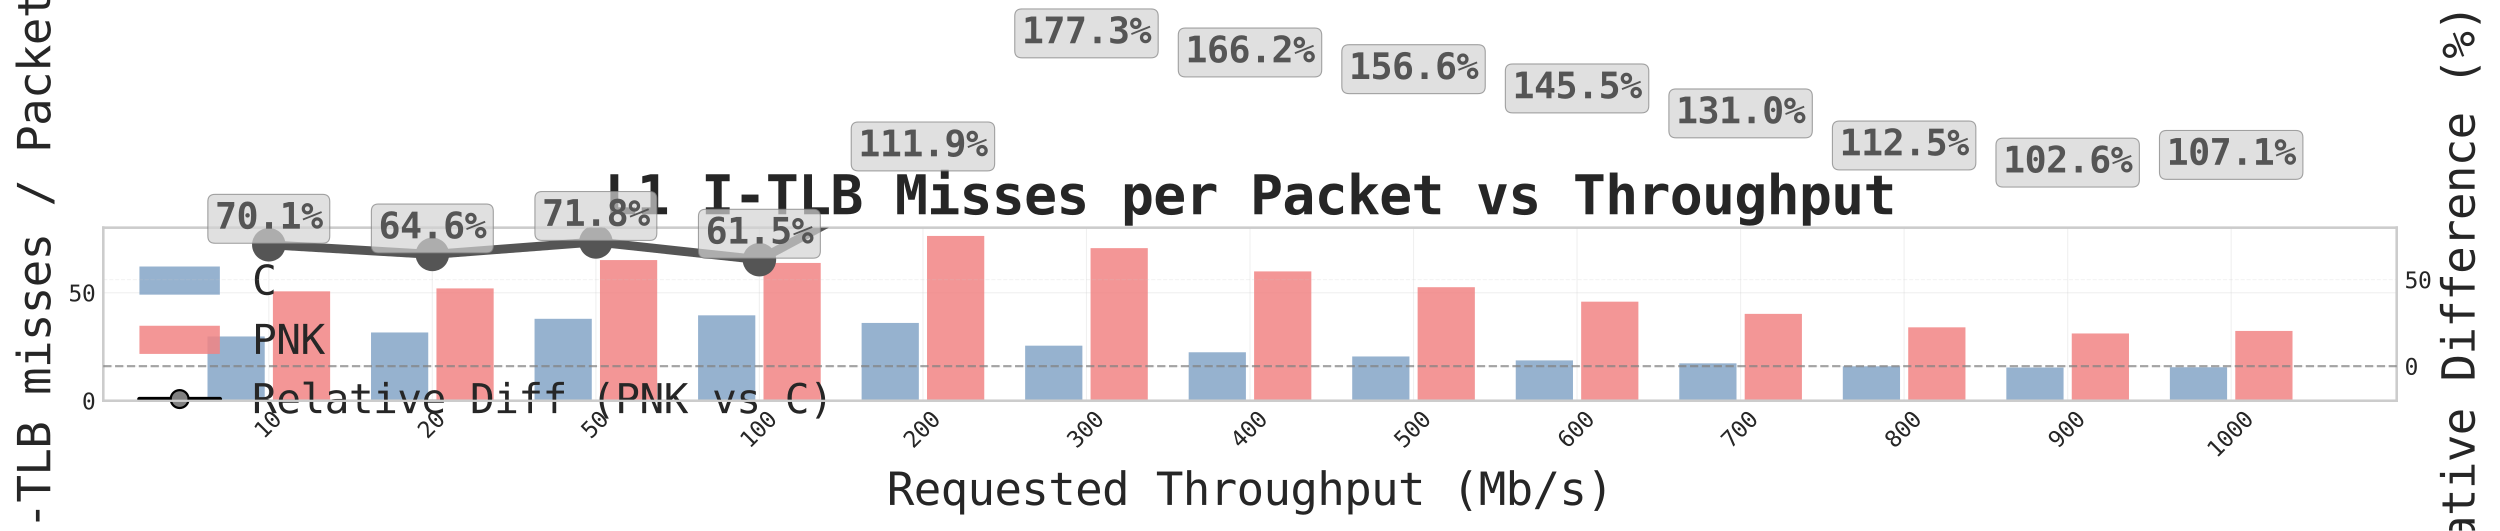 <?xml version="1.0" encoding="utf-8" standalone="no"?>
<!DOCTYPE svg PUBLIC "-//W3C//DTD SVG 1.1//EN"
  "http://www.w3.org/Graphics/SVG/1.1/DTD/svg11.dtd">
<svg xmlns:xlink="http://www.w3.org/1999/xlink" width="1118.936pt" height="237.486pt" viewBox="0 0 1118.936 237.486" xmlns="http://www.w3.org/2000/svg" version="1.1">
 <defs>
  <style type="text/css">*{stroke-linejoin: round; stroke-linecap: butt}</style>
 </defs>
 <g id="figure_1">
  <g id="patch_1">
   <path d="M 0 237.486 
L 1118.936 237.486 
L 1118.936 0 
L 0 0 
z
" style="fill: #ffffff"/>
  </g>
  <g id="axes_1">
   <g id="patch_2">
    <path d="M 46.203 179.383 
L 1072.733 179.383 
L 1072.733 101.908 
L 46.203 101.908 
z
" style="fill: #ffffff"/>
   </g>
   <g id="matplotlib.axis_1">
    <g id="xtick_1">
     <g id="line2d_1">
      <path d="M 120.311 179.383 
L 120.311 101.908 
" clip-path="url(#pd77271e2d2)" style="fill: none; stroke: #cccccc; stroke-opacity: 0.3; stroke-width: 0.5; stroke-linecap: round"/>
     </g>
     <g id="line2d_2"/>
     <g id="text_1">
      <!-- 10 -->
      <g style="fill: #262626" transform="translate(118.024 196.808) rotate(-45) scale(0.1 -0.1)">
       <defs>
        <path id="DejaVuSansMono-31" d="M 844 531 
L 1825 531 
L 1825 4097 
L 769 3859 
L 769 4434 
L 1819 4666 
L 2450 4666 
L 2450 531 
L 3419 531 
L 3419 0 
L 844 0 
L 844 531 
z
" transform="scale(0.016)"/>
        <path id="DejaVuSansMono-30" d="M 1509 2344 
Q 1509 2516 1629 2641 
Q 1750 2766 1919 2766 
Q 2094 2766 2219 2641 
Q 2344 2516 2344 2344 
Q 2344 2169 2220 2047 
Q 2097 1925 1919 1925 
Q 1744 1925 1626 2044 
Q 1509 2163 1509 2344 
z
M 1925 4250 
Q 1484 4250 1267 3775 
Q 1050 3300 1050 2328 
Q 1050 1359 1267 884 
Q 1484 409 1925 409 
Q 2369 409 2586 884 
Q 2803 1359 2803 2328 
Q 2803 3300 2586 3775 
Q 2369 4250 1925 4250 
z
M 1925 4750 
Q 2672 4750 3055 4137 
Q 3438 3525 3438 2328 
Q 3438 1134 3055 521 
Q 2672 -91 1925 -91 
Q 1178 -91 797 521 
Q 416 1134 416 2328 
Q 416 3525 797 4137 
Q 1178 4750 1925 4750 
z
" transform="scale(0.016)"/>
       </defs>
       <use xlink:href="#DejaVuSansMono-31"/>
       <use xlink:href="#DejaVuSansMono-30" transform="translate(60.205 0)"/>
      </g>
     </g>
    </g>
    <g id="xtick_2">
     <g id="line2d_3">
      <path d="M 193.504 179.383 
L 193.504 101.908 
" clip-path="url(#pd77271e2d2)" style="fill: none; stroke: #cccccc; stroke-opacity: 0.3; stroke-width: 0.5; stroke-linecap: round"/>
     </g>
     <g id="line2d_4"/>
     <g id="text_2">
      <!-- 20 -->
      <g style="fill: #262626" transform="translate(191.217 196.808) rotate(-45) scale(0.1 -0.1)">
       <defs>
        <path id="DejaVuSansMono-32" d="M 1166 531 
L 3309 531 
L 3309 0 
L 475 0 
L 475 531 
Q 1059 1147 1496 1619 
Q 1934 2091 2100 2284 
Q 2413 2666 2522 2902 
Q 2631 3138 2631 3384 
Q 2631 3775 2401 3997 
Q 2172 4219 1772 4219 
Q 1488 4219 1175 4116 
Q 863 4013 513 3803 
L 513 4441 
Q 834 4594 1145 4672 
Q 1456 4750 1759 4750 
Q 2444 4750 2861 4386 
Q 3278 4022 3278 3431 
Q 3278 3131 3139 2831 
Q 3000 2531 2688 2169 
Q 2513 1966 2180 1606 
Q 1847 1247 1166 531 
z
" transform="scale(0.016)"/>
       </defs>
       <use xlink:href="#DejaVuSansMono-32"/>
       <use xlink:href="#DejaVuSansMono-30" transform="translate(60.205 0)"/>
      </g>
     </g>
    </g>
    <g id="xtick_3">
     <g id="line2d_5">
      <path d="M 266.697 179.383 
L 266.697 101.908 
" clip-path="url(#pd77271e2d2)" style="fill: none; stroke: #cccccc; stroke-opacity: 0.3; stroke-width: 0.5; stroke-linecap: round"/>
     </g>
     <g id="line2d_6"/>
     <g id="text_3">
      <!-- 50 -->
      <g style="fill: #262626" transform="translate(264.41 196.808) rotate(-45) scale(0.1 -0.1)">
       <defs>
        <path id="DejaVuSansMono-35" d="M 647 4666 
L 3009 4666 
L 3009 4134 
L 1222 4134 
L 1222 2988 
Q 1356 3038 1492 3061 
Q 1628 3084 1766 3084 
Q 2491 3084 2916 2656 
Q 3341 2228 3341 1497 
Q 3341 759 2895 334 
Q 2450 -91 1678 -91 
Q 1306 -91 998 -41 
Q 691 9 447 109 
L 447 750 
Q 734 594 1025 517 
Q 1316 441 1619 441 
Q 2141 441 2423 716 
Q 2706 991 2706 1497 
Q 2706 1997 2414 2275 
Q 2122 2553 1600 2553 
Q 1347 2553 1106 2495 
Q 866 2438 647 2322 
L 647 4666 
z
" transform="scale(0.016)"/>
       </defs>
       <use xlink:href="#DejaVuSansMono-35"/>
       <use xlink:href="#DejaVuSansMono-30" transform="translate(60.205 0)"/>
      </g>
     </g>
    </g>
    <g id="xtick_4">
     <g id="line2d_7">
      <path d="M 339.89 179.383 
L 339.89 101.908 
" clip-path="url(#pd77271e2d2)" style="fill: none; stroke: #cccccc; stroke-opacity: 0.3; stroke-width: 0.5; stroke-linecap: round"/>
     </g>
     <g id="line2d_8"/>
     <g id="text_4">
      <!-- 100 -->
      <g style="fill: #262626" transform="translate(335.474 201.065) rotate(-45) scale(0.1 -0.1)">
       <use xlink:href="#DejaVuSansMono-31"/>
       <use xlink:href="#DejaVuSansMono-30" transform="translate(60.205 0)"/>
       <use xlink:href="#DejaVuSansMono-30" transform="translate(120.41 0)"/>
      </g>
     </g>
    </g>
    <g id="xtick_5">
     <g id="line2d_9">
      <path d="M 413.082 179.383 
L 413.082 101.908 
" clip-path="url(#pd77271e2d2)" style="fill: none; stroke: #cccccc; stroke-opacity: 0.3; stroke-width: 0.5; stroke-linecap: round"/>
     </g>
     <g id="line2d_10"/>
     <g id="text_5">
      <!-- 200 -->
      <g style="fill: #262626" transform="translate(408.667 201.065) rotate(-45) scale(0.1 -0.1)">
       <use xlink:href="#DejaVuSansMono-32"/>
       <use xlink:href="#DejaVuSansMono-30" transform="translate(60.205 0)"/>
       <use xlink:href="#DejaVuSansMono-30" transform="translate(120.41 0)"/>
      </g>
     </g>
    </g>
    <g id="xtick_6">
     <g id="line2d_11">
      <path d="M 486.275 179.383 
L 486.275 101.908 
" clip-path="url(#pd77271e2d2)" style="fill: none; stroke: #cccccc; stroke-opacity: 0.3; stroke-width: 0.5; stroke-linecap: round"/>
     </g>
     <g id="line2d_12"/>
     <g id="text_6">
      <!-- 300 -->
      <g style="fill: #262626" transform="translate(481.86 201.065) rotate(-45) scale(0.1 -0.1)">
       <defs>
        <path id="DejaVuSansMono-33" d="M 2425 2497 
Q 2884 2375 3128 2064 
Q 3372 1753 3372 1288 
Q 3372 644 2939 276 
Q 2506 -91 1741 -91 
Q 1419 -91 1084 -31 
Q 750 28 428 141 
L 428 769 
Q 747 603 1056 522 
Q 1366 441 1672 441 
Q 2191 441 2469 675 
Q 2747 909 2747 1350 
Q 2747 1756 2469 1995 
Q 2191 2234 1716 2234 
L 1234 2234 
L 1234 2753 
L 1716 2753 
Q 2150 2753 2394 2943 
Q 2638 3134 2638 3475 
Q 2638 3834 2411 4026 
Q 2184 4219 1766 4219 
Q 1488 4219 1191 4156 
Q 894 4094 569 3969 
L 569 4550 
Q 947 4650 1242 4700 
Q 1538 4750 1766 4750 
Q 2447 4750 2855 4408 
Q 3263 4066 3263 3500 
Q 3263 3116 3048 2859 
Q 2834 2603 2425 2497 
z
" transform="scale(0.016)"/>
       </defs>
       <use xlink:href="#DejaVuSansMono-33"/>
       <use xlink:href="#DejaVuSansMono-30" transform="translate(60.205 0)"/>
       <use xlink:href="#DejaVuSansMono-30" transform="translate(120.41 0)"/>
      </g>
     </g>
    </g>
    <g id="xtick_7">
     <g id="line2d_13">
      <path d="M 559.468 179.383 
L 559.468 101.908 
" clip-path="url(#pd77271e2d2)" style="fill: none; stroke: #cccccc; stroke-opacity: 0.3; stroke-width: 0.5; stroke-linecap: round"/>
     </g>
     <g id="line2d_14"/>
     <g id="text_7">
      <!-- 400 -->
      <g style="fill: #262626" transform="translate(555.053 201.065) rotate(-45) scale(0.1 -0.1)">
       <defs>
        <path id="DejaVuSansMono-34" d="M 2297 4091 
L 825 1625 
L 2297 1625 
L 2297 4091 
z
M 2194 4666 
L 2925 4666 
L 2925 1625 
L 3547 1625 
L 3547 1113 
L 2925 1113 
L 2925 0 
L 2297 0 
L 2297 1113 
L 319 1113 
L 319 1709 
L 2194 4666 
z
" transform="scale(0.016)"/>
       </defs>
       <use xlink:href="#DejaVuSansMono-34"/>
       <use xlink:href="#DejaVuSansMono-30" transform="translate(60.205 0)"/>
       <use xlink:href="#DejaVuSansMono-30" transform="translate(120.41 0)"/>
      </g>
     </g>
    </g>
    <g id="xtick_8">
     <g id="line2d_15">
      <path d="M 632.661 179.383 
L 632.661 101.908 
" clip-path="url(#pd77271e2d2)" style="fill: none; stroke: #cccccc; stroke-opacity: 0.3; stroke-width: 0.5; stroke-linecap: round"/>
     </g>
     <g id="line2d_16"/>
     <g id="text_8">
      <!-- 500 -->
      <g style="fill: #262626" transform="translate(628.245 201.065) rotate(-45) scale(0.1 -0.1)">
       <use xlink:href="#DejaVuSansMono-35"/>
       <use xlink:href="#DejaVuSansMono-30" transform="translate(60.205 0)"/>
       <use xlink:href="#DejaVuSansMono-30" transform="translate(120.41 0)"/>
      </g>
     </g>
    </g>
    <g id="xtick_9">
     <g id="line2d_17">
      <path d="M 705.854 179.383 
L 705.854 101.908 
" clip-path="url(#pd77271e2d2)" style="fill: none; stroke: #cccccc; stroke-opacity: 0.3; stroke-width: 0.5; stroke-linecap: round"/>
     </g>
     <g id="line2d_18"/>
     <g id="text_9">
      <!-- 600 -->
      <g style="fill: #262626" transform="translate(701.438 201.065) rotate(-45) scale(0.1 -0.1)">
       <defs>
        <path id="DejaVuSansMono-36" d="M 3097 4563 
L 3097 3981 
Q 2900 4097 2678 4158 
Q 2456 4219 2216 4219 
Q 1616 4219 1306 3767 
Q 997 3316 997 2438 
Q 1147 2750 1412 2917 
Q 1678 3084 2022 3084 
Q 2697 3084 3067 2670 
Q 3438 2256 3438 1497 
Q 3438 741 3056 325 
Q 2675 -91 1984 -91 
Q 1172 -91 794 492 
Q 416 1075 416 2328 
Q 416 3509 870 4129 
Q 1325 4750 2188 4750 
Q 2419 4750 2650 4701 
Q 2881 4653 3097 4563 
z
M 1972 2591 
Q 1569 2591 1337 2300 
Q 1106 2009 1106 1497 
Q 1106 984 1337 693 
Q 1569 403 1972 403 
Q 2391 403 2603 679 
Q 2816 956 2816 1497 
Q 2816 2041 2603 2316 
Q 2391 2591 1972 2591 
z
" transform="scale(0.016)"/>
       </defs>
       <use xlink:href="#DejaVuSansMono-36"/>
       <use xlink:href="#DejaVuSansMono-30" transform="translate(60.205 0)"/>
       <use xlink:href="#DejaVuSansMono-30" transform="translate(120.41 0)"/>
      </g>
     </g>
    </g>
    <g id="xtick_10">
     <g id="line2d_19">
      <path d="M 779.047 179.383 
L 779.047 101.908 
" clip-path="url(#pd77271e2d2)" style="fill: none; stroke: #cccccc; stroke-opacity: 0.3; stroke-width: 0.5; stroke-linecap: round"/>
     </g>
     <g id="line2d_20"/>
     <g id="text_10">
      <!-- 700 -->
      <g style="fill: #262626" transform="translate(774.631 201.065) rotate(-45) scale(0.1 -0.1)">
       <defs>
        <path id="DejaVuSansMono-37" d="M 434 4666 
L 3372 4666 
L 3372 4397 
L 1703 0 
L 1044 0 
L 2669 4134 
L 434 4134 
L 434 4666 
z
" transform="scale(0.016)"/>
       </defs>
       <use xlink:href="#DejaVuSansMono-37"/>
       <use xlink:href="#DejaVuSansMono-30" transform="translate(60.205 0)"/>
       <use xlink:href="#DejaVuSansMono-30" transform="translate(120.41 0)"/>
      </g>
     </g>
    </g>
    <g id="xtick_11">
     <g id="line2d_21">
      <path d="M 852.24 179.383 
L 852.24 101.908 
" clip-path="url(#pd77271e2d2)" style="fill: none; stroke: #cccccc; stroke-opacity: 0.3; stroke-width: 0.5; stroke-linecap: round"/>
     </g>
     <g id="line2d_22"/>
     <g id="text_11">
      <!-- 800 -->
      <g style="fill: #262626" transform="translate(847.824 201.065) rotate(-45) scale(0.1 -0.1)">
       <defs>
        <path id="DejaVuSansMono-38" d="M 1925 2216 
Q 1503 2216 1273 1980 
Q 1044 1744 1044 1313 
Q 1044 881 1276 642 
Q 1509 403 1925 403 
Q 2350 403 2579 639 
Q 2809 875 2809 1313 
Q 2809 1741 2576 1978 
Q 2344 2216 1925 2216 
z
M 1375 2478 
Q 972 2581 745 2862 
Q 519 3144 519 3541 
Q 519 4097 897 4423 
Q 1275 4750 1925 4750 
Q 2578 4750 2956 4423 
Q 3334 4097 3334 3541 
Q 3334 3144 3107 2862 
Q 2881 2581 2478 2478 
Q 2947 2375 3195 2062 
Q 3444 1750 3444 1253 
Q 3444 622 3041 265 
Q 2638 -91 1925 -91 
Q 1213 -91 811 264 
Q 409 619 409 1247 
Q 409 1747 657 2061 
Q 906 2375 1375 2478 
z
M 1147 3481 
Q 1147 3106 1347 2909 
Q 1547 2713 1925 2713 
Q 2306 2713 2506 2909 
Q 2706 3106 2706 3481 
Q 2706 3863 2507 4063 
Q 2309 4263 1925 4263 
Q 1547 4263 1347 4061 
Q 1147 3859 1147 3481 
z
" transform="scale(0.016)"/>
       </defs>
       <use xlink:href="#DejaVuSansMono-38"/>
       <use xlink:href="#DejaVuSansMono-30" transform="translate(60.205 0)"/>
       <use xlink:href="#DejaVuSansMono-30" transform="translate(120.41 0)"/>
      </g>
     </g>
    </g>
    <g id="xtick_12">
     <g id="line2d_23">
      <path d="M 925.432 179.383 
L 925.432 101.908 
" clip-path="url(#pd77271e2d2)" style="fill: none; stroke: #cccccc; stroke-opacity: 0.3; stroke-width: 0.5; stroke-linecap: round"/>
     </g>
     <g id="line2d_24"/>
     <g id="text_12">
      <!-- 900 -->
      <g style="fill: #262626" transform="translate(921.017 201.065) rotate(-45) scale(0.1 -0.1)">
       <defs>
        <path id="DejaVuSansMono-39" d="M 1863 2069 
Q 2266 2069 2495 2359 
Q 2725 2650 2725 3163 
Q 2725 3675 2495 3965 
Q 2266 4256 1863 4256 
Q 1444 4256 1231 3979 
Q 1019 3703 1019 3163 
Q 1019 2619 1230 2344 
Q 1441 2069 1863 2069 
z
M 738 97 
L 738 678 
Q 934 563 1156 502 
Q 1378 441 1619 441 
Q 2219 441 2526 892 
Q 2834 1344 2834 2222 
Q 2688 1909 2422 1742 
Q 2156 1575 1813 1575 
Q 1138 1575 767 1990 
Q 397 2406 397 3169 
Q 397 3922 776 4336 
Q 1156 4750 1850 4750 
Q 2663 4750 3041 4165 
Q 3419 3581 3419 2328 
Q 3419 1150 2964 529 
Q 2509 -91 1644 -91 
Q 1416 -91 1184 -42 
Q 953 6 738 97 
z
" transform="scale(0.016)"/>
       </defs>
       <use xlink:href="#DejaVuSansMono-39"/>
       <use xlink:href="#DejaVuSansMono-30" transform="translate(60.205 0)"/>
       <use xlink:href="#DejaVuSansMono-30" transform="translate(120.41 0)"/>
      </g>
     </g>
    </g>
    <g id="xtick_13">
     <g id="line2d_25">
      <path d="M 998.625 179.383 
L 998.625 101.908 
" clip-path="url(#pd77271e2d2)" style="fill: none; stroke: #cccccc; stroke-opacity: 0.3; stroke-width: 0.5; stroke-linecap: round"/>
     </g>
     <g id="line2d_26"/>
     <g id="text_13">
      <!-- 1000 -->
      <g style="fill: #262626" transform="translate(992.081 205.322) rotate(-45) scale(0.1 -0.1)">
       <use xlink:href="#DejaVuSansMono-31"/>
       <use xlink:href="#DejaVuSansMono-30" transform="translate(60.205 0)"/>
       <use xlink:href="#DejaVuSansMono-30" transform="translate(120.41 0)"/>
       <use xlink:href="#DejaVuSansMono-30" transform="translate(180.615 0)"/>
      </g>
     </g>
    </g>
    <g id="text_14">
     <!-- Requested Throughput (Mb/s) -->
     <g style="fill: #262626" transform="translate(396.92 225.989) scale(0.2 -0.2)">
      <defs>
       <path id="DejaVuSansMono-52" d="M 2375 2203 
Q 2619 2141 2791 1967 
Q 2963 1794 3219 1275 
L 3853 0 
L 3175 0 
L 2619 1178 
Q 2378 1681 2186 1826 
Q 1994 1972 1684 1972 
L 1081 1972 
L 1081 0 
L 447 0 
L 447 4666 
L 1747 4666 
Q 2516 4666 2925 4319 
Q 3334 3972 3334 3316 
Q 3334 2853 3082 2561 
Q 2831 2269 2375 2203 
z
M 1081 4147 
L 1081 2491 
L 1772 2491 
Q 2225 2491 2447 2694 
Q 2669 2897 2669 3316 
Q 2669 3719 2433 3933 
Q 2197 4147 1747 4147 
L 1081 4147 
z
" transform="scale(0.016)"/>
       <path id="DejaVuSansMono-65" d="M 3475 1894 
L 3475 1613 
L 984 1613 
L 984 1594 
Q 984 1022 1282 709 
Q 1581 397 2125 397 
Q 2400 397 2700 484 
Q 3000 572 3341 750 
L 3341 178 
Q 3013 44 2708 -23 
Q 2403 -91 2119 -91 
Q 1303 -91 843 398 
Q 384 888 384 1747 
Q 384 2584 834 3084 
Q 1284 3584 2034 3584 
Q 2703 3584 3089 3131 
Q 3475 2678 3475 1894 
z
M 2900 2063 
Q 2888 2569 2661 2833 
Q 2434 3097 2009 3097 
Q 1594 3097 1325 2822 
Q 1056 2547 1006 2059 
L 2900 2063 
z
" transform="scale(0.016)"/>
       <path id="DejaVuSansMono-71" d="M 1038 1734 
Q 1038 1066 1248 725 
Q 1459 384 1875 384 
Q 2291 384 2505 726 
Q 2719 1069 2719 1734 
Q 2719 2400 2505 2742 
Q 2291 3084 1875 3084 
Q 1459 3084 1248 2743 
Q 1038 2403 1038 1734 
z
M 2719 434 
Q 2578 175 2339 36 
Q 2100 -103 1784 -103 
Q 1156 -103 792 383 
Q 428 869 428 1722 
Q 428 2591 790 3081 
Q 1153 3572 1784 3572 
Q 2097 3572 2336 3436 
Q 2575 3300 2719 3041 
L 2719 3488 
L 3297 3488 
L 3297 -1344 
L 2719 -1344 
L 2719 434 
z
" transform="scale(0.016)"/>
       <path id="DejaVuSansMono-75" d="M 609 1325 
L 609 3494 
L 1184 3494 
L 1184 1325 
Q 1184 853 1351 631 
Q 1519 409 1869 409 
Q 2275 409 2490 695 
Q 2706 981 2706 1516 
L 2706 3494 
L 3284 3494 
L 3284 0 
L 2706 0 
L 2706 525 
Q 2553 222 2289 65 
Q 2025 -91 1672 -91 
Q 1134 -91 871 261 
Q 609 613 609 1325 
z
" transform="scale(0.016)"/>
       <path id="DejaVuSansMono-73" d="M 3041 3378 
L 3041 2816 
Q 2794 2959 2544 3031 
Q 2294 3103 2034 3103 
Q 1644 3103 1451 2976 
Q 1259 2850 1259 2591 
Q 1259 2356 1403 2240 
Q 1547 2125 2119 2016 
L 2350 1972 
Q 2778 1891 2998 1647 
Q 3219 1403 3219 1013 
Q 3219 494 2850 201 
Q 2481 -91 1825 -91 
Q 1566 -91 1281 -36 
Q 997 19 666 128 
L 666 722 
Q 988 556 1281 473 
Q 1575 391 1838 391 
Q 2219 391 2428 545 
Q 2638 700 2638 978 
Q 2638 1378 1872 1531 
L 1847 1538 
L 1631 1581 
Q 1134 1678 906 1908 
Q 678 2138 678 2534 
Q 678 3038 1018 3311 
Q 1359 3584 1991 3584 
Q 2272 3584 2531 3532 
Q 2791 3481 3041 3378 
z
" transform="scale(0.016)"/>
       <path id="DejaVuSansMono-74" d="M 1919 4494 
L 1919 3500 
L 3225 3500 
L 3225 3053 
L 1919 3053 
L 1919 1153 
Q 1919 766 2066 612 
Q 2213 459 2578 459 
L 3225 459 
L 3225 0 
L 2522 0 
Q 1875 0 1609 259 
Q 1344 519 1344 1153 
L 1344 3053 
L 409 3053 
L 409 3500 
L 1344 3500 
L 1344 4494 
L 1919 4494 
z
" transform="scale(0.016)"/>
       <path id="DejaVuSansMono-64" d="M 2681 3053 
L 2681 4863 
L 3256 4863 
L 3256 0 
L 2681 0 
L 2681 441 
Q 2538 181 2298 45 
Q 2059 -91 1747 -91 
Q 1113 -91 748 401 
Q 384 894 384 1759 
Q 384 2613 750 3098 
Q 1116 3584 1747 3584 
Q 2063 3584 2303 3448 
Q 2544 3313 2681 3053 
z
M 991 1747 
Q 991 1078 1203 737 
Q 1416 397 1831 397 
Q 2247 397 2464 740 
Q 2681 1084 2681 1747 
Q 2681 2413 2464 2755 
Q 2247 3097 1831 3097 
Q 1416 3097 1203 2756 
Q 991 2416 991 1747 
z
" transform="scale(0.016)"/>
       <path id="DejaVuSansMono-20" transform="scale(0.016)"/>
       <path id="DejaVuSansMono-54" d="M 147 4666 
L 3706 4666 
L 3706 4134 
L 2247 4134 
L 2247 0 
L 1613 0 
L 1613 4134 
L 147 4134 
L 147 4666 
z
" transform="scale(0.016)"/>
       <path id="DejaVuSansMono-68" d="M 3284 2169 
L 3284 0 
L 2706 0 
L 2706 2169 
Q 2706 2641 2540 2862 
Q 2375 3084 2022 3084 
Q 1619 3084 1401 2798 
Q 1184 2513 1184 1978 
L 1184 0 
L 609 0 
L 609 4863 
L 1184 4863 
L 1184 2975 
Q 1338 3275 1600 3429 
Q 1863 3584 2222 3584 
Q 2756 3584 3020 3232 
Q 3284 2881 3284 2169 
z
" transform="scale(0.016)"/>
       <path id="DejaVuSansMono-72" d="M 3609 2778 
Q 3425 2922 3234 2987 
Q 3044 3053 2816 3053 
Q 2278 3053 1993 2715 
Q 1709 2378 1709 1741 
L 1709 0 
L 1131 0 
L 1131 3500 
L 1709 3500 
L 1709 2816 
Q 1853 3188 2151 3386 
Q 2450 3584 2859 3584 
Q 3072 3584 3256 3531 
Q 3441 3478 3609 3366 
L 3609 2778 
z
" transform="scale(0.016)"/>
       <path id="DejaVuSansMono-6f" d="M 1925 3097 
Q 1488 3097 1263 2756 
Q 1038 2416 1038 1747 
Q 1038 1081 1263 739 
Q 1488 397 1925 397 
Q 2366 397 2591 739 
Q 2816 1081 2816 1747 
Q 2816 2416 2591 2756 
Q 2366 3097 1925 3097 
z
M 1925 3584 
Q 2653 3584 3039 3112 
Q 3425 2641 3425 1747 
Q 3425 850 3040 379 
Q 2656 -91 1925 -91 
Q 1197 -91 812 379 
Q 428 850 428 1747 
Q 428 2641 812 3112 
Q 1197 3584 1925 3584 
z
" transform="scale(0.016)"/>
       <path id="DejaVuSansMono-67" d="M 2681 1778 
Q 2681 2425 2470 2761 
Q 2259 3097 1856 3097 
Q 1434 3097 1212 2761 
Q 991 2425 991 1778 
Q 991 1131 1214 792 
Q 1438 453 1863 453 
Q 2259 453 2470 793 
Q 2681 1134 2681 1778 
z
M 3256 225 
Q 3256 -563 2884 -969 
Q 2513 -1375 1791 -1375 
Q 1553 -1375 1293 -1331 
Q 1034 -1288 775 -1203 
L 775 -634 
Q 1081 -778 1331 -847 
Q 1581 -916 1791 -916 
Q 2256 -916 2468 -662 
Q 2681 -409 2681 141 
L 2681 166 
L 2681 556 
Q 2544 263 2306 119 
Q 2069 -25 1728 -25 
Q 1116 -25 750 465 
Q 384 956 384 1778 
Q 384 2603 750 3093 
Q 1116 3584 1728 3584 
Q 2066 3584 2300 3450 
Q 2534 3316 2681 3034 
L 2681 3488 
L 3256 3488 
L 3256 225 
z
" transform="scale(0.016)"/>
       <path id="DejaVuSansMono-70" d="M 1172 441 
L 1172 -1331 
L 594 -1331 
L 594 3500 
L 1172 3500 
L 1172 3053 
Q 1316 3313 1555 3448 
Q 1794 3584 2106 3584 
Q 2741 3584 3102 3093 
Q 3463 2603 3463 1734 
Q 3463 881 3100 395 
Q 2738 -91 2106 -91 
Q 1788 -91 1548 45 
Q 1309 181 1172 441 
z
M 2859 1747 
Q 2859 2416 2648 2756 
Q 2438 3097 2022 3097 
Q 1603 3097 1387 2755 
Q 1172 2413 1172 1747 
Q 1172 1084 1387 740 
Q 1603 397 2022 397 
Q 2438 397 2648 737 
Q 2859 1078 2859 1747 
z
" transform="scale(0.016)"/>
       <path id="DejaVuSansMono-28" d="M 2766 4856 
Q 2350 4144 2145 3436 
Q 1941 2728 1941 2009 
Q 1941 1294 2145 584 
Q 2350 -125 2766 -844 
L 2266 -844 
Q 1794 -100 1562 604 
Q 1331 1309 1331 2009 
Q 1331 2706 1562 3412 
Q 1794 4119 2266 4856 
L 2766 4856 
z
" transform="scale(0.016)"/>
       <path id="DejaVuSansMono-4d" d="M 269 4666 
L 1113 4666 
L 1919 2291 
L 2731 4666 
L 3578 4666 
L 3578 0 
L 2994 0 
L 2994 4122 
L 2163 1663 
L 1684 1663 
L 850 4122 
L 850 0 
L 269 0 
L 269 4666 
z
" transform="scale(0.016)"/>
       <path id="DejaVuSansMono-62" d="M 2869 1747 
Q 2869 2416 2656 2756 
Q 2444 3097 2028 3097 
Q 1609 3097 1393 2755 
Q 1178 2413 1178 1747 
Q 1178 1084 1393 740 
Q 1609 397 2028 397 
Q 2444 397 2656 737 
Q 2869 1078 2869 1747 
z
M 1178 3053 
Q 1316 3309 1558 3446 
Q 1800 3584 2119 3584 
Q 2750 3584 3112 3098 
Q 3475 2613 3475 1759 
Q 3475 894 3111 401 
Q 2747 -91 2113 -91 
Q 1800 -91 1561 45 
Q 1322 181 1178 441 
L 1178 0 
L 603 0 
L 603 4863 
L 1178 4863 
L 1178 3053 
z
" transform="scale(0.016)"/>
       <path id="DejaVuSansMono-2f" d="M 2778 4666 
L 3372 4666 
L 916 -594 
L 319 -594 
L 2778 4666 
z
" transform="scale(0.016)"/>
       <path id="DejaVuSansMono-29" d="M 1088 4856 
L 1588 4856 
Q 2059 4119 2290 3412 
Q 2522 2706 2522 2009 
Q 2522 1306 2290 600 
Q 2059 -106 1588 -844 
L 1088 -844 
Q 1503 -119 1708 590 
Q 1913 1300 1913 2009 
Q 1913 2722 1708 3431 
Q 1503 4141 1088 4856 
z
" transform="scale(0.016)"/>
      </defs>
      <use xlink:href="#DejaVuSansMono-52"/>
      <use xlink:href="#DejaVuSansMono-65" transform="translate(60.205 0)"/>
      <use xlink:href="#DejaVuSansMono-71" transform="translate(120.41 0)"/>
      <use xlink:href="#DejaVuSansMono-75" transform="translate(180.615 0)"/>
      <use xlink:href="#DejaVuSansMono-65" transform="translate(240.82 0)"/>
      <use xlink:href="#DejaVuSansMono-73" transform="translate(301.025 0)"/>
      <use xlink:href="#DejaVuSansMono-74" transform="translate(361.23 0)"/>
      <use xlink:href="#DejaVuSansMono-65" transform="translate(421.436 0)"/>
      <use xlink:href="#DejaVuSansMono-64" transform="translate(481.641 0)"/>
      <use xlink:href="#DejaVuSansMono-20" transform="translate(541.846 0)"/>
      <use xlink:href="#DejaVuSansMono-54" transform="translate(602.051 0)"/>
      <use xlink:href="#DejaVuSansMono-68" transform="translate(662.256 0)"/>
      <use xlink:href="#DejaVuSansMono-72" transform="translate(722.461 0)"/>
      <use xlink:href="#DejaVuSansMono-6f" transform="translate(782.666 0)"/>
      <use xlink:href="#DejaVuSansMono-75" transform="translate(842.871 0)"/>
      <use xlink:href="#DejaVuSansMono-67" transform="translate(903.076 0)"/>
      <use xlink:href="#DejaVuSansMono-68" transform="translate(963.281 0)"/>
      <use xlink:href="#DejaVuSansMono-70" transform="translate(1023.486 0)"/>
      <use xlink:href="#DejaVuSansMono-75" transform="translate(1083.691 0)"/>
      <use xlink:href="#DejaVuSansMono-74" transform="translate(1143.896 0)"/>
      <use xlink:href="#DejaVuSansMono-20" transform="translate(1204.102 0)"/>
      <use xlink:href="#DejaVuSansMono-28" transform="translate(1264.307 0)"/>
      <use xlink:href="#DejaVuSansMono-4d" transform="translate(1324.512 0)"/>
      <use xlink:href="#DejaVuSansMono-62" transform="translate(1384.717 0)"/>
      <use xlink:href="#DejaVuSansMono-2f" transform="translate(1444.922 0)"/>
      <use xlink:href="#DejaVuSansMono-73" transform="translate(1505.127 0)"/>
      <use xlink:href="#DejaVuSansMono-29" transform="translate(1565.332 0)"/>
     </g>
    </g>
   </g>
   <g id="matplotlib.axis_2">
    <g id="ytick_1">
     <g id="line2d_27">
      <path d="M 46.203 179.383 
L 1072.733 179.383 
" clip-path="url(#pd77271e2d2)" style="fill: none; stroke: #cccccc; stroke-opacity: 0.3; stroke-width: 0.5; stroke-linecap: round"/>
     </g>
     <g id="line2d_28"/>
     <g id="text_15">
      <!-- 0 -->
      <g style="fill: #262626" transform="translate(36.683 183.209) scale(0.1 -0.1)">
       <use xlink:href="#DejaVuSansMono-30"/>
      </g>
     </g>
    </g>
    <g id="ytick_2">
     <g id="line2d_29">
      <path d="M 46.203 131.03 
L 1072.733 131.03 
" clip-path="url(#pd77271e2d2)" style="fill: none; stroke: #cccccc; stroke-opacity: 0.3; stroke-width: 0.5; stroke-linecap: round"/>
     </g>
     <g id="line2d_30"/>
     <g id="text_16">
      <!-- 50 -->
      <g style="fill: #262626" transform="translate(30.663 134.856) scale(0.1 -0.1)">
       <use xlink:href="#DejaVuSansMono-35"/>
       <use xlink:href="#DejaVuSansMono-30" transform="translate(60.205 0)"/>
      </g>
     </g>
    </g>
    <g id="text_17">
     <!-- L1 I-TLB misses / Packet -->
     <g style="fill: #262626" transform="translate(22.503 285.133) rotate(-90) scale(0.2 -0.2)">
      <defs>
       <path id="DejaVuSansMono-4c" d="M 672 4666 
L 1306 4666 
L 1306 531 
L 3559 531 
L 3559 0 
L 672 0 
L 672 4666 
z
" transform="scale(0.016)"/>
       <path id="DejaVuSansMono-49" d="M 628 4666 
L 3219 4666 
L 3219 4134 
L 2241 4134 
L 2241 531 
L 3219 531 
L 3219 0 
L 628 0 
L 628 531 
L 1606 531 
L 1606 4134 
L 628 4134 
L 628 4666 
z
" transform="scale(0.016)"/>
       <path id="DejaVuSansMono-2d" d="M 1113 2009 
L 2741 2009 
L 2741 1497 
L 1113 1497 
L 1113 2009 
z
" transform="scale(0.016)"/>
       <path id="DejaVuSansMono-42" d="M 1153 2228 
L 1153 519 
L 1900 519 
Q 2450 519 2684 711 
Q 2919 903 2919 1344 
Q 2919 1800 2672 2014 
Q 2425 2228 1900 2228 
L 1153 2228 
z
M 1153 4147 
L 1153 2741 
L 1888 2741 
Q 2344 2741 2548 2916 
Q 2753 3091 2753 3481 
Q 2753 3834 2551 3990 
Q 2350 4147 1888 4147 
L 1153 4147 
z
M 519 4666 
L 1900 4666 
Q 2616 4666 3003 4356 
Q 3391 4047 3391 3481 
Q 3391 3053 3186 2806 
Q 2981 2559 2572 2497 
Q 3031 2428 3292 2104 
Q 3553 1781 3553 1281 
Q 3553 647 3137 323 
Q 2722 0 1900 0 
L 519 0 
L 519 4666 
z
" transform="scale(0.016)"/>
       <path id="DejaVuSansMono-6d" d="M 2113 3144 
Q 2219 3369 2383 3476 
Q 2547 3584 2778 3584 
Q 3200 3584 3373 3257 
Q 3547 2931 3547 2028 
L 3547 0 
L 3022 0 
L 3022 2003 
Q 3022 2744 2939 2923 
Q 2856 3103 2638 3103 
Q 2388 3103 2295 2911 
Q 2203 2719 2203 2003 
L 2203 0 
L 1678 0 
L 1678 2003 
Q 1678 2753 1589 2928 
Q 1500 3103 1269 3103 
Q 1041 3103 952 2911 
Q 863 2719 863 2003 
L 863 0 
L 341 0 
L 341 3500 
L 863 3500 
L 863 3200 
Q 966 3388 1120 3486 
Q 1275 3584 1472 3584 
Q 1709 3584 1867 3475 
Q 2025 3366 2113 3144 
z
" transform="scale(0.016)"/>
       <path id="DejaVuSansMono-69" d="M 800 3500 
L 2272 3500 
L 2272 447 
L 3413 447 
L 3413 0 
L 556 0 
L 556 447 
L 1697 447 
L 1697 3053 
L 800 3053 
L 800 3500 
z
M 1697 4863 
L 2272 4863 
L 2272 4134 
L 1697 4134 
L 1697 4863 
z
" transform="scale(0.016)"/>
       <path id="DejaVuSansMono-50" d="M 1247 4147 
L 1247 2394 
L 1978 2394 
Q 2416 2394 2661 2625 
Q 2906 2856 2906 3272 
Q 2906 3688 2662 3917 
Q 2419 4147 1978 4147 
L 1247 4147 
z
M 616 4666 
L 1978 4666 
Q 2759 4666 3162 4311 
Q 3566 3956 3566 3272 
Q 3566 2581 3164 2228 
Q 2763 1875 1978 1875 
L 1247 1875 
L 1247 0 
L 616 0 
L 616 4666 
z
" transform="scale(0.016)"/>
       <path id="DejaVuSansMono-61" d="M 2194 1759 
L 2003 1759 
Q 1500 1759 1245 1582 
Q 991 1406 991 1056 
Q 991 741 1181 566 
Q 1372 391 1709 391 
Q 2184 391 2456 720 
Q 2728 1050 2731 1631 
L 2731 1759 
L 2194 1759 
z
M 3309 1997 
L 3309 0 
L 2731 0 
L 2731 519 
Q 2547 206 2267 57 
Q 1988 -91 1588 -91 
Q 1053 -91 734 211 
Q 416 513 416 1019 
Q 416 1603 808 1906 
Q 1200 2209 1959 2209 
L 2731 2209 
L 2731 2300 
Q 2728 2719 2518 2908 
Q 2309 3097 1850 3097 
Q 1556 3097 1256 3012 
Q 956 2928 672 2766 
L 672 3341 
Q 991 3463 1283 3523 
Q 1575 3584 1850 3584 
Q 2284 3584 2592 3456 
Q 2900 3328 3091 3072 
Q 3209 2916 3259 2686 
Q 3309 2456 3309 1997 
z
" transform="scale(0.016)"/>
       <path id="DejaVuSansMono-63" d="M 3316 178 
Q 3084 44 2839 -23 
Q 2594 -91 2338 -91 
Q 1525 -91 1067 396 
Q 609 884 609 1747 
Q 609 2609 1067 3096 
Q 1525 3584 2338 3584 
Q 2591 3584 2831 3518 
Q 3072 3453 3316 3316 
L 3316 2713 
Q 3088 2916 2858 3006 
Q 2628 3097 2338 3097 
Q 1797 3097 1506 2747 
Q 1216 2397 1216 1747 
Q 1216 1100 1508 748 
Q 1800 397 2338 397 
Q 2638 397 2875 489 
Q 3113 581 3316 775 
L 3316 178 
z
" transform="scale(0.016)"/>
       <path id="DejaVuSansMono-6b" d="M 738 4863 
L 1331 4863 
L 1331 2047 
L 2841 3500 
L 3541 3500 
L 2163 2181 
L 3756 0 
L 3053 0 
L 1759 1806 
L 1331 1403 
L 1331 0 
L 738 0 
L 738 4863 
z
" transform="scale(0.016)"/>
      </defs>
      <use xlink:href="#DejaVuSansMono-4c"/>
      <use xlink:href="#DejaVuSansMono-31" transform="translate(60.205 0)"/>
      <use xlink:href="#DejaVuSansMono-20" transform="translate(120.41 0)"/>
      <use xlink:href="#DejaVuSansMono-49" transform="translate(180.615 0)"/>
      <use xlink:href="#DejaVuSansMono-2d" transform="translate(240.82 0)"/>
      <use xlink:href="#DejaVuSansMono-54" transform="translate(301.025 0)"/>
      <use xlink:href="#DejaVuSansMono-4c" transform="translate(361.23 0)"/>
      <use xlink:href="#DejaVuSansMono-42" transform="translate(421.436 0)"/>
      <use xlink:href="#DejaVuSansMono-20" transform="translate(481.641 0)"/>
      <use xlink:href="#DejaVuSansMono-6d" transform="translate(541.846 0)"/>
      <use xlink:href="#DejaVuSansMono-69" transform="translate(602.051 0)"/>
      <use xlink:href="#DejaVuSansMono-73" transform="translate(662.256 0)"/>
      <use xlink:href="#DejaVuSansMono-73" transform="translate(722.461 0)"/>
      <use xlink:href="#DejaVuSansMono-65" transform="translate(782.666 0)"/>
      <use xlink:href="#DejaVuSansMono-73" transform="translate(842.871 0)"/>
      <use xlink:href="#DejaVuSansMono-20" transform="translate(903.076 0)"/>
      <use xlink:href="#DejaVuSansMono-2f" transform="translate(963.281 0)"/>
      <use xlink:href="#DejaVuSansMono-20" transform="translate(1023.486 0)"/>
      <use xlink:href="#DejaVuSansMono-50" transform="translate(1083.691 0)"/>
      <use xlink:href="#DejaVuSansMono-61" transform="translate(1143.896 0)"/>
      <use xlink:href="#DejaVuSansMono-63" transform="translate(1204.102 0)"/>
      <use xlink:href="#DejaVuSansMono-6b" transform="translate(1264.307 0)"/>
      <use xlink:href="#DejaVuSansMono-65" transform="translate(1324.512 0)"/>
      <use xlink:href="#DejaVuSansMono-74" transform="translate(1384.717 0)"/>
     </g>
    </g>
   </g>
   <g id="patch_3">
    <path d="M 92.864 179.383 
L 118.481 179.383 
L 118.481 150.584 
L 92.864 150.584 
z
" clip-path="url(#pd77271e2d2)" style="fill: #84a5c7; opacity: 0.85"/>
   </g>
   <g id="patch_4">
    <path d="M 166.056 179.383 
L 191.674 179.383 
L 191.674 148.795 
L 166.056 148.795 
z
" clip-path="url(#pd77271e2d2)" style="fill: #84a5c7; opacity: 0.85"/>
   </g>
   <g id="patch_5">
    <path d="M 239.249 179.383 
L 264.867 179.383 
L 264.867 142.693 
L 239.249 142.693 
z
" clip-path="url(#pd77271e2d2)" style="fill: #84a5c7; opacity: 0.85"/>
   </g>
   <g id="patch_6">
    <path d="M 312.442 179.383 
L 338.06 179.383 
L 338.06 141.136 
L 312.442 141.136 
z
" clip-path="url(#pd77271e2d2)" style="fill: #84a5c7; opacity: 0.85"/>
   </g>
   <g id="patch_7">
    <path d="M 385.635 179.383 
L 411.253 179.383 
L 411.253 144.54 
L 385.635 144.54 
z
" clip-path="url(#pd77271e2d2)" style="fill: #84a5c7; opacity: 0.85"/>
   </g>
   <g id="patch_8">
    <path d="M 458.828 179.383 
L 484.445 179.383 
L 484.445 154.704 
L 458.828 154.704 
z
" clip-path="url(#pd77271e2d2)" style="fill: #84a5c7; opacity: 0.85"/>
   </g>
   <g id="patch_9">
    <path d="M 532.021 179.383 
L 557.638 179.383 
L 557.638 157.653 
L 532.021 157.653 
z
" clip-path="url(#pd77271e2d2)" style="fill: #84a5c7; opacity: 0.85"/>
   </g>
   <g id="patch_10">
    <path d="M 605.214 179.383 
L 630.831 179.383 
L 630.831 159.539 
L 605.214 159.539 
z
" clip-path="url(#pd77271e2d2)" style="fill: #84a5c7; opacity: 0.85"/>
   </g>
   <g id="patch_11">
    <path d="M 678.407 179.383 
L 704.024 179.383 
L 704.024 161.309 
L 678.407 161.309 
z
" clip-path="url(#pd77271e2d2)" style="fill: #84a5c7; opacity: 0.85"/>
   </g>
   <g id="patch_12">
    <path d="M 751.599 179.383 
L 777.217 179.383 
L 777.217 162.605 
L 751.599 162.605 
z
" clip-path="url(#pd77271e2d2)" style="fill: #84a5c7; opacity: 0.85"/>
   </g>
   <g id="patch_13">
    <path d="M 824.792 179.383 
L 850.41 179.383 
L 850.41 163.939 
L 824.792 163.939 
z
" clip-path="url(#pd77271e2d2)" style="fill: #84a5c7; opacity: 0.85"/>
   </g>
   <g id="patch_14">
    <path d="M 897.985 179.383 
L 923.603 179.383 
L 923.603 164.481 
L 897.985 164.481 
z
" clip-path="url(#pd77271e2d2)" style="fill: #84a5c7; opacity: 0.85"/>
   </g>
   <g id="patch_15">
    <path d="M 971.178 179.383 
L 996.796 179.383 
L 996.796 164.336 
L 971.178 164.336 
z
" clip-path="url(#pd77271e2d2)" style="fill: #84a5c7; opacity: 0.85"/>
   </g>
   <g id="patch_16">
    <path d="M 122.141 179.383 
L 147.758 179.383 
L 147.758 130.392 
L 122.141 130.392 
z
" clip-path="url(#pd77271e2d2)" style="fill: #f18484; opacity: 0.85"/>
   </g>
   <g id="patch_17">
    <path d="M 195.334 179.383 
L 220.951 179.383 
L 220.951 129.077 
L 195.334 129.077 
z
" clip-path="url(#pd77271e2d2)" style="fill: #f18484; opacity: 0.85"/>
   </g>
   <g id="patch_18">
    <path d="M 268.526 179.383 
L 294.144 179.383 
L 294.144 116.389 
L 268.526 116.389 
z
" clip-path="url(#pd77271e2d2)" style="fill: #f18484; opacity: 0.85"/>
   </g>
   <g id="patch_19">
    <path d="M 341.719 179.383 
L 367.337 179.383 
L 367.337 117.675 
L 341.719 117.675 
z
" clip-path="url(#pd77271e2d2)" style="fill: #f18484; opacity: 0.85"/>
   </g>
   <g id="patch_20">
    <path d="M 414.912 179.383 
L 440.53 179.383 
L 440.53 105.597 
L 414.912 105.597 
z
" clip-path="url(#pd77271e2d2)" style="fill: #f18484; opacity: 0.85"/>
   </g>
   <g id="patch_21">
    <path d="M 488.105 179.383 
L 513.723 179.383 
L 513.723 111.051 
L 488.105 111.051 
z
" clip-path="url(#pd77271e2d2)" style="fill: #f18484; opacity: 0.85"/>
   </g>
   <g id="patch_22">
    <path d="M 561.298 179.383 
L 586.915 179.383 
L 586.915 121.466 
L 561.298 121.466 
z
" clip-path="url(#pd77271e2d2)" style="fill: #f18484; opacity: 0.85"/>
   </g>
   <g id="patch_23">
    <path d="M 634.491 179.383 
L 660.108 179.383 
L 660.108 128.545 
L 634.491 128.545 
z
" clip-path="url(#pd77271e2d2)" style="fill: #f18484; opacity: 0.85"/>
   </g>
   <g id="patch_24">
    <path d="M 707.684 179.383 
L 733.301 179.383 
L 733.301 135.015 
L 707.684 135.015 
z
" clip-path="url(#pd77271e2d2)" style="fill: #f18484; opacity: 0.85"/>
   </g>
   <g id="patch_25">
    <path d="M 780.877 179.383 
L 806.494 179.383 
L 806.494 140.488 
L 780.877 140.488 
z
" clip-path="url(#pd77271e2d2)" style="fill: #f18484; opacity: 0.85"/>
   </g>
   <g id="patch_26">
    <path d="M 854.069 179.383 
L 879.687 179.383 
L 879.687 146.503 
L 854.069 146.503 
z
" clip-path="url(#pd77271e2d2)" style="fill: #f18484; opacity: 0.85"/>
   </g>
   <g id="patch_27">
    <path d="M 927.262 179.383 
L 952.88 179.383 
L 952.88 149.25 
L 927.262 149.25 
z
" clip-path="url(#pd77271e2d2)" style="fill: #f18484; opacity: 0.85"/>
   </g>
   <g id="patch_28">
    <path d="M 1000.455 179.383 
L 1026.073 179.383 
L 1026.073 148.109 
L 1000.455 148.109 
z
" clip-path="url(#pd77271e2d2)" style="fill: #f18484; opacity: 0.85"/>
   </g>
   <g id="patch_29">
    <path d="M 46.203 179.383 
L 46.203 101.908 
" style="fill: none; stroke: #cccccc; stroke-linejoin: miter; stroke-linecap: square"/>
   </g>
   <g id="patch_30">
    <path d="M 1072.733 179.383 
L 1072.733 101.908 
" style="fill: none; stroke: #cccccc; stroke-linejoin: miter; stroke-linecap: square"/>
   </g>
   <g id="patch_31">
    <path d="M 46.203 179.383 
L 1072.733 179.383 
" style="fill: none; stroke: #cccccc; stroke-linejoin: miter; stroke-linecap: square"/>
   </g>
   <g id="patch_32">
    <path d="M 46.203 101.908 
L 1072.733 101.908 
" style="fill: none; stroke: #cccccc; stroke-linejoin: miter; stroke-linecap: square"/>
   </g>
   <g id="text_18">
    <!-- L1 I-TLB Misses per Packet vs Throughput -->
    <g style="fill: #262626" transform="translate(270.493 95.908) scale(0.24 -0.24)">
     <defs>
      <path id="DejaVuSansMono-Bold-4c" d="M 703 0 
L 703 4666 
L 1625 4666 
L 1625 813 
L 3597 813 
L 3597 0 
L 703 0 
z
" transform="scale(0.016)"/>
      <path id="DejaVuSansMono-Bold-31" d="M 588 813 
L 1619 813 
L 1619 3841 
L 659 3603 
L 659 4434 
L 1625 4666 
L 2516 4666 
L 2516 813 
L 3547 813 
L 3547 0 
L 588 0 
L 588 813 
z
" transform="scale(0.016)"/>
      <path id="DejaVuSansMono-Bold-20" transform="scale(0.016)"/>
      <path id="DejaVuSansMono-Bold-49" d="M 538 3853 
L 538 4666 
L 3316 4666 
L 3316 3853 
L 2388 3853 
L 2388 813 
L 3316 813 
L 3316 0 
L 538 0 
L 538 813 
L 1466 813 
L 1466 3853 
L 538 3853 
z
" transform="scale(0.016)"/>
      <path id="DejaVuSansMono-Bold-2d" d="M 941 2297 
L 2913 2297 
L 2913 1388 
L 941 1388 
L 941 2297 
z
" transform="scale(0.016)"/>
      <path id="DejaVuSansMono-Bold-54" d="M 2388 0 
L 1466 0 
L 1466 3859 
L 281 3859 
L 281 4666 
L 3572 4666 
L 3572 3859 
L 2388 3859 
L 2388 0 
z
" transform="scale(0.016)"/>
      <path id="DejaVuSansMono-Bold-42" d="M 1281 2119 
L 1281 738 
L 1894 738 
Q 2334 738 2511 888 
Q 2688 1038 2688 1409 
Q 2688 1788 2503 1953 
Q 2319 2119 1894 2119 
L 1281 2119 
z
M 1281 3938 
L 1281 2853 
L 1894 2853 
Q 2244 2853 2392 2978 
Q 2541 3103 2541 3391 
Q 2541 3678 2389 3808 
Q 2238 3938 1894 3938 
L 1281 3938 
z
M 391 4672 
L 1894 4672 
Q 2672 4672 3064 4376 
Q 3456 4081 3456 3494 
Q 3456 3044 3225 2791 
Q 2994 2538 2547 2497 
Q 3081 2444 3351 2137 
Q 3622 1831 3622 1281 
Q 3622 606 3215 303 
Q 2809 0 1894 0 
L 391 0 
L 391 4672 
z
" transform="scale(0.016)"/>
      <path id="DejaVuSansMono-Bold-4d" d="M 269 4666 
L 1369 4666 
L 1925 2619 
L 2478 4666 
L 3584 4666 
L 3584 0 
L 2791 0 
L 2791 3738 
L 2297 1697 
L 1563 1697 
L 1063 3738 
L 1063 0 
L 269 0 
L 269 4666 
z
" transform="scale(0.016)"/>
      <path id="DejaVuSansMono-Bold-69" d="M 691 3500 
L 2503 3500 
L 2503 703 
L 3641 703 
L 3641 0 
L 447 0 
L 447 703 
L 1588 703 
L 1588 2797 
L 691 2797 
L 691 3500 
z
M 1588 5203 
L 2503 5203 
L 2503 4134 
L 1588 4134 
L 1588 5203 
z
" transform="scale(0.016)"/>
      <path id="DejaVuSansMono-Bold-73" d="M 3097 3391 
L 3097 2591 
Q 2844 2753 2570 2836 
Q 2297 2919 2022 2919 
Q 1716 2919 1559 2830 
Q 1403 2741 1403 2566 
Q 1403 2316 2072 2159 
L 2106 2150 
L 2369 2088 
Q 2869 1969 3101 1705 
Q 3334 1441 3334 991 
Q 3334 450 2979 179 
Q 2625 -91 1913 -91 
Q 1597 -91 1265 -36 
Q 934 19 594 128 
L 594 928 
Q 897 756 1211 665 
Q 1525 575 1819 575 
Q 2141 575 2306 669 
Q 2472 763 2472 941 
Q 2472 1116 2355 1209 
Q 2238 1303 1797 1409 
L 1544 1466 
Q 1019 1584 778 1837 
Q 538 2091 538 2516 
Q 538 3022 903 3303 
Q 1269 3584 1931 3584 
Q 2228 3584 2523 3536 
Q 2819 3488 3097 3391 
z
" transform="scale(0.016)"/>
      <path id="DejaVuSansMono-Bold-65" d="M 3444 172 
Q 3125 41 2794 -25 
Q 2463 -91 2094 -91 
Q 1216 -91 752 379 
Q 288 850 288 1734 
Q 288 2591 734 3087 
Q 1181 3584 1953 3584 
Q 2731 3584 3161 3123 
Q 3591 2663 3591 1825 
L 3591 1453 
L 1219 1453 
Q 1222 1041 1462 837 
Q 1703 634 2181 634 
Q 2497 634 2803 725 
Q 3109 816 3444 1013 
L 3444 172 
z
M 2669 2141 
Q 2663 2503 2483 2689 
Q 2303 2875 1953 2875 
Q 1638 2875 1450 2683 
Q 1263 2491 1228 2138 
L 2669 2141 
z
" transform="scale(0.016)"/>
      <path id="DejaVuSansMono-Bold-70" d="M 1381 494 
L 1381 -1331 
L 469 -1331 
L 469 3500 
L 1381 3500 
L 1381 2975 
Q 1525 3278 1759 3431 
Q 1994 3584 2309 3584 
Q 2909 3584 3240 3103 
Q 3572 2622 3572 1747 
Q 3572 859 3236 384 
Q 2900 -91 2278 -91 
Q 1997 -91 1773 54 
Q 1550 200 1381 494 
z
M 2656 1753 
Q 2656 2259 2487 2546 
Q 2319 2834 2022 2834 
Q 1725 2834 1553 2546 
Q 1381 2259 1381 1753 
Q 1381 1247 1553 959 
Q 1725 672 2022 672 
Q 2319 672 2487 959 
Q 2656 1247 2656 1753 
z
" transform="scale(0.016)"/>
      <path id="DejaVuSansMono-Bold-72" d="M 3597 2534 
Q 3447 2672 3245 2740 
Q 3044 2809 2803 2809 
Q 2513 2809 2295 2707 
Q 2078 2606 1959 2413 
Q 1884 2294 1854 2125 
Q 1825 1956 1825 1613 
L 1825 0 
L 909 0 
L 909 3500 
L 1825 3500 
L 1825 2956 
Q 1959 3256 2237 3420 
Q 2516 3584 2888 3584 
Q 3075 3584 3254 3539 
Q 3434 3494 3597 3406 
L 3597 2534 
z
" transform="scale(0.016)"/>
      <path id="DejaVuSansMono-Bold-50" d="M 1428 3891 
L 1428 2522 
L 1806 2522 
Q 2259 2522 2442 2675 
Q 2625 2828 2625 3206 
Q 2625 3584 2442 3737 
Q 2259 3891 1806 3891 
L 1428 3891 
z
M 506 4666 
L 1772 4666 
Q 2738 4666 3161 4322 
Q 3584 3978 3584 3206 
Q 3584 2434 3161 2090 
Q 2738 1747 1772 1747 
L 1428 1747 
L 1428 0 
L 506 0 
L 506 4666 
z
" transform="scale(0.016)"/>
      <path id="DejaVuSansMono-Bold-61" d="M 2188 1644 
Q 1675 1644 1472 1512 
Q 1269 1381 1269 1063 
Q 1269 825 1409 684 
Q 1550 544 1791 544 
Q 2153 544 2353 817 
Q 2553 1091 2553 1581 
L 2553 1644 
L 2188 1644 
z
M 3463 1997 
L 3463 0 
L 2553 0 
L 2553 391 
Q 2388 159 2128 34 
Q 1869 -91 1556 -91 
Q 959 -91 626 225 
Q 294 541 294 1106 
Q 294 1719 691 2011 
Q 1088 2303 1919 2303 
L 2553 2303 
L 2553 2456 
Q 2553 2678 2392 2792 
Q 2231 2906 1919 2906 
Q 1591 2906 1283 2823 
Q 975 2741 641 2559 
L 641 3341 
Q 944 3466 1256 3525 
Q 1569 3584 1919 3584 
Q 2772 3584 3117 3237 
Q 3463 2891 3463 1997 
z
" transform="scale(0.016)"/>
      <path id="DejaVuSansMono-Bold-63" d="M 3316 178 
Q 3084 44 2818 -23 
Q 2553 -91 2247 -91 
Q 1438 -91 981 396 
Q 525 884 525 1747 
Q 525 2613 984 3102 
Q 1444 3591 2253 3591 
Q 2534 3591 2795 3525 
Q 3056 3459 3316 3322 
L 3316 2484 
Q 3116 2656 2877 2748 
Q 2638 2841 2381 2841 
Q 1934 2841 1693 2556 
Q 1453 2272 1453 1747 
Q 1453 1222 1693 940 
Q 1934 659 2381 659 
Q 2647 659 2878 748 
Q 3109 838 3316 1019 
L 3316 178 
z
" transform="scale(0.016)"/>
      <path id="DejaVuSansMono-Bold-6b" d="M 544 4863 
L 1459 4863 
L 1459 2309 
L 2559 3500 
L 3669 3500 
L 2344 2194 
L 3744 0 
L 2731 0 
L 1772 1638 
L 1459 1338 
L 1459 0 
L 544 0 
L 544 4863 
z
" transform="scale(0.016)"/>
      <path id="DejaVuSansMono-Bold-74" d="M 2156 4494 
L 2156 3500 
L 3353 3500 
L 3353 2797 
L 2156 2797 
L 2156 1141 
Q 2156 906 2270 804 
Q 2384 703 2650 703 
L 3353 703 
L 3353 0 
L 2584 0 
Q 1797 0 1519 251 
Q 1241 503 1241 1184 
L 1241 2797 
L 347 2797 
L 347 3500 
L 1241 3500 
L 1241 4494 
L 2156 4494 
z
" transform="scale(0.016)"/>
      <path id="DejaVuSansMono-Bold-76" d="M 3603 3500 
L 2491 0 
L 1363 0 
L 250 3500 
L 1178 3500 
L 1925 769 
L 2675 3500 
L 3603 3500 
z
" transform="scale(0.016)"/>
      <path id="DejaVuSansMono-Bold-68" d="M 3347 2272 
L 3347 0 
L 2438 0 
L 2438 2131 
Q 2438 2509 2330 2671 
Q 2222 2834 1978 2834 
Q 1728 2834 1587 2614 
Q 1447 2394 1447 2003 
L 1447 0 
L 538 0 
L 538 4863 
L 1447 4863 
L 1447 2975 
Q 1544 3266 1778 3425 
Q 2013 3584 2344 3584 
Q 2841 3584 3094 3254 
Q 3347 2925 3347 2272 
z
" transform="scale(0.016)"/>
      <path id="DejaVuSansMono-Bold-6f" d="M 1925 2841 
Q 1597 2841 1409 2552 
Q 1222 2263 1222 1747 
Q 1222 1231 1409 942 
Q 1597 653 1925 653 
Q 2256 653 2443 942 
Q 2631 1231 2631 1747 
Q 2631 2263 2443 2552 
Q 2256 2841 1925 2841 
z
M 306 1747 
Q 306 2594 745 3089 
Q 1184 3584 1925 3584 
Q 2669 3584 3108 3089 
Q 3547 2594 3547 1747 
Q 3547 900 3108 404 
Q 2669 -91 1925 -91 
Q 1184 -91 745 404 
Q 306 900 306 1747 
z
" transform="scale(0.016)"/>
      <path id="DejaVuSansMono-Bold-75" d="M 500 1222 
L 500 3500 
L 1416 3500 
L 1416 1363 
Q 1416 984 1522 821 
Q 1628 659 1875 659 
Q 2122 659 2261 878 
Q 2400 1097 2400 1491 
L 2400 3500 
L 3316 3500 
L 3316 0 
L 2400 0 
L 2400 519 
Q 2303 228 2070 68 
Q 1838 -91 1509 -91 
Q 1009 -91 754 240 
Q 500 572 500 1222 
z
" transform="scale(0.016)"/>
      <path id="DejaVuSansMono-Bold-67" d="M 2509 1806 
Q 2509 2275 2331 2558 
Q 2153 2841 1863 2841 
Q 1575 2841 1398 2559 
Q 1222 2278 1222 1806 
Q 1222 1331 1398 1050 
Q 1575 769 1863 769 
Q 2153 769 2331 1051 
Q 2509 1334 2509 1806 
z
M 3425 263 
Q 3425 -578 3045 -951 
Q 2666 -1325 1813 -1325 
Q 1525 -1325 1244 -1283 
Q 963 -1241 672 -1153 
L 672 -313 
Q 931 -456 1200 -525 
Q 1469 -594 1753 -594 
Q 2141 -594 2325 -411 
Q 2509 -228 2509 159 
L 2509 538 
Q 2375 288 2153 166 
Q 1931 44 1613 44 
Q 1013 44 659 512 
Q 306 981 306 1784 
Q 306 2616 659 3103 
Q 1013 3591 1606 3591 
Q 1906 3591 2140 3450 
Q 2375 3309 2509 3053 
L 2509 3500 
L 3425 3500 
L 3425 263 
z
" transform="scale(0.016)"/>
     </defs>
     <use xlink:href="#DejaVuSansMono-Bold-4c"/>
     <use xlink:href="#DejaVuSansMono-Bold-31" transform="translate(60.205 0)"/>
     <use xlink:href="#DejaVuSansMono-Bold-20" transform="translate(120.41 0)"/>
     <use xlink:href="#DejaVuSansMono-Bold-49" transform="translate(180.615 0)"/>
     <use xlink:href="#DejaVuSansMono-Bold-2d" transform="translate(240.82 0)"/>
     <use xlink:href="#DejaVuSansMono-Bold-54" transform="translate(301.025 0)"/>
     <use xlink:href="#DejaVuSansMono-Bold-4c" transform="translate(361.23 0)"/>
     <use xlink:href="#DejaVuSansMono-Bold-42" transform="translate(421.436 0)"/>
     <use xlink:href="#DejaVuSansMono-Bold-20" transform="translate(481.641 0)"/>
     <use xlink:href="#DejaVuSansMono-Bold-4d" transform="translate(541.846 0)"/>
     <use xlink:href="#DejaVuSansMono-Bold-69" transform="translate(602.051 0)"/>
     <use xlink:href="#DejaVuSansMono-Bold-73" transform="translate(662.256 0)"/>
     <use xlink:href="#DejaVuSansMono-Bold-73" transform="translate(722.461 0)"/>
     <use xlink:href="#DejaVuSansMono-Bold-65" transform="translate(782.666 0)"/>
     <use xlink:href="#DejaVuSansMono-Bold-73" transform="translate(842.871 0)"/>
     <use xlink:href="#DejaVuSansMono-Bold-20" transform="translate(903.076 0)"/>
     <use xlink:href="#DejaVuSansMono-Bold-70" transform="translate(963.281 0)"/>
     <use xlink:href="#DejaVuSansMono-Bold-65" transform="translate(1023.486 0)"/>
     <use xlink:href="#DejaVuSansMono-Bold-72" transform="translate(1083.691 0)"/>
     <use xlink:href="#DejaVuSansMono-Bold-20" transform="translate(1143.896 0)"/>
     <use xlink:href="#DejaVuSansMono-Bold-50" transform="translate(1204.102 0)"/>
     <use xlink:href="#DejaVuSansMono-Bold-61" transform="translate(1264.307 0)"/>
     <use xlink:href="#DejaVuSansMono-Bold-63" transform="translate(1324.512 0)"/>
     <use xlink:href="#DejaVuSansMono-Bold-6b" transform="translate(1384.717 0)"/>
     <use xlink:href="#DejaVuSansMono-Bold-65" transform="translate(1444.922 0)"/>
     <use xlink:href="#DejaVuSansMono-Bold-74" transform="translate(1505.127 0)"/>
     <use xlink:href="#DejaVuSansMono-Bold-20" transform="translate(1565.332 0)"/>
     <use xlink:href="#DejaVuSansMono-Bold-76" transform="translate(1625.537 0)"/>
     <use xlink:href="#DejaVuSansMono-Bold-73" transform="translate(1685.742 0)"/>
     <use xlink:href="#DejaVuSansMono-Bold-20" transform="translate(1745.947 0)"/>
     <use xlink:href="#DejaVuSansMono-Bold-54" transform="translate(1806.152 0)"/>
     <use xlink:href="#DejaVuSansMono-Bold-68" transform="translate(1866.357 0)"/>
     <use xlink:href="#DejaVuSansMono-Bold-72" transform="translate(1926.562 0)"/>
     <use xlink:href="#DejaVuSansMono-Bold-6f" transform="translate(1986.768 0)"/>
     <use xlink:href="#DejaVuSansMono-Bold-75" transform="translate(2046.973 0)"/>
     <use xlink:href="#DejaVuSansMono-Bold-67" transform="translate(2107.178 0)"/>
     <use xlink:href="#DejaVuSansMono-Bold-68" transform="translate(2167.383 0)"/>
     <use xlink:href="#DejaVuSansMono-Bold-70" transform="translate(2227.588 0)"/>
     <use xlink:href="#DejaVuSansMono-Bold-75" transform="translate(2287.793 0)"/>
     <use xlink:href="#DejaVuSansMono-Bold-74" transform="translate(2347.998 0)"/>
    </g>
   </g>
   <g id="legend_1">
    <g id="patch_33">
     <path d="M 62.403 131.88 
L 98.403 131.88 
L 98.403 119.28 
L 62.403 119.28 
z
" style="fill: #84a5c7; opacity: 0.85"/>
    </g>
    <g id="text_19">
     <!-- C -->
     <g style="fill: #262626" transform="translate(112.803 131.88) scale(0.18 -0.18)">
      <defs>
       <path id="DejaVuSansMono-43" d="M 3353 166 
Q 3113 38 2859 -26 
Q 2606 -91 2322 -91 
Q 1425 -91 929 543 
Q 434 1178 434 2328 
Q 434 3472 932 4111 
Q 1431 4750 2322 4750 
Q 2606 4750 2859 4686 
Q 3113 4622 3353 4494 
L 3353 3847 
Q 3122 4038 2856 4138 
Q 2591 4238 2322 4238 
Q 1706 4238 1400 3763 
Q 1094 3288 1094 2328 
Q 1094 1372 1400 897 
Q 1706 422 2322 422 
Q 2597 422 2861 522 
Q 3125 622 3353 813 
L 3353 166 
z
" transform="scale(0.016)"/>
      </defs>
      <use xlink:href="#DejaVuSansMono-43"/>
     </g>
    </g>
    <g id="patch_34">
     <path d="M 62.403 158.397 
L 98.403 158.397 
L 98.403 145.797 
L 62.403 145.797 
z
" style="fill: #f18484; opacity: 0.85"/>
    </g>
    <g id="text_20">
     <!-- PNK -->
     <g style="fill: #262626" transform="translate(112.803 158.397) scale(0.18 -0.18)">
      <defs>
       <path id="DejaVuSansMono-4e" d="M 434 4666 
L 1234 4666 
L 2809 825 
L 2809 4666 
L 3419 4666 
L 3419 0 
L 2619 0 
L 1044 3841 
L 1044 0 
L 434 0 
L 434 4666 
z
" transform="scale(0.016)"/>
       <path id="DejaVuSansMono-4b" d="M 428 4666 
L 1063 4666 
L 1063 2591 
L 3034 4666 
L 3775 4666 
L 1959 2759 
L 3828 0 
L 3066 0 
L 1544 2338 
L 1063 1825 
L 1063 0 
L 428 0 
L 428 4666 
z
" transform="scale(0.016)"/>
      </defs>
      <use xlink:href="#DejaVuSansMono-50"/>
      <use xlink:href="#DejaVuSansMono-4e" transform="translate(60.205 0)"/>
      <use xlink:href="#DejaVuSansMono-4b" transform="translate(120.41 0)"/>
     </g>
    </g>
    <g id="line2d_31">
     <path d="M 62.403 178.613 
L 80.403 178.613 
L 98.403 178.613 
" style="fill: none; stroke: #000000; stroke-width: 2; stroke-linecap: round"/>
     <defs>
      <path id="m238ac3507a" d="M 0 4 
C 1.061 4 2.078 3.579 2.828 2.828 
C 3.579 2.078 4 1.061 4 0 
C 4 -1.061 3.579 -2.078 2.828 -2.828 
C 2.078 -3.579 1.061 -4 0 -4 
C -1.061 -4 -2.078 -3.579 -2.828 -2.828 
C -3.579 -2.078 -4 -1.061 -4 0 
C -4 1.061 -3.579 2.078 -2.828 2.828 
C -2.078 3.579 -1.061 4 0 4 
z
" style="stroke: #000000"/>
     </defs>
     <g>
      <use xlink:href="#m238ac3507a" x="80.403" y="178.613" style="fill: #808080; stroke: #000000"/>
     </g>
    </g>
    <g id="text_21">
     <!-- Relative Diff (PNK vs C) -->
     <g style="fill: #262626" transform="translate(112.803 184.913) scale(0.18 -0.18)">
      <defs>
       <path id="DejaVuSansMono-6c" d="M 1997 1269 
Q 1997 881 2139 684 
Q 2281 488 2559 488 
L 3231 488 
L 3231 0 
L 2503 0 
Q 1988 0 1705 331 
Q 1422 663 1422 1269 
L 1422 4447 
L 500 4447 
L 500 4897 
L 1997 4897 
L 1997 1269 
z
" transform="scale(0.016)"/>
       <path id="DejaVuSansMono-76" d="M 313 3500 
L 909 3500 
L 1925 563 
L 2944 3500 
L 3541 3500 
L 2297 0 
L 1556 0 
L 313 3500 
z
" transform="scale(0.016)"/>
       <path id="DejaVuSansMono-44" d="M 1363 519 
Q 2159 519 2475 911 
Q 2791 1303 2791 2328 
Q 2791 3363 2477 3755 
Q 2163 4147 1363 4147 
L 1063 4147 
L 1063 519 
L 1363 519 
z
M 1375 4666 
Q 2444 4666 2950 4097 
Q 3456 3528 3456 2328 
Q 3456 1134 2950 567 
Q 2444 0 1375 0 
L 428 0 
L 428 4666 
L 1375 4666 
z
" transform="scale(0.016)"/>
       <path id="DejaVuSansMono-66" d="M 3322 4863 
L 3322 4384 
L 2669 4384 
Q 2359 4384 2239 4257 
Q 2119 4131 2119 3809 
L 2119 3500 
L 3322 3500 
L 3322 3053 
L 2119 3053 
L 2119 0 
L 1544 0 
L 1544 3053 
L 609 3053 
L 609 3500 
L 1544 3500 
L 1544 3744 
Q 1544 4319 1808 4591 
Q 2072 4863 2631 4863 
L 3322 4863 
z
" transform="scale(0.016)"/>
      </defs>
      <use xlink:href="#DejaVuSansMono-52"/>
      <use xlink:href="#DejaVuSansMono-65" transform="translate(60.205 0)"/>
      <use xlink:href="#DejaVuSansMono-6c" transform="translate(120.41 0)"/>
      <use xlink:href="#DejaVuSansMono-61" transform="translate(180.615 0)"/>
      <use xlink:href="#DejaVuSansMono-74" transform="translate(240.82 0)"/>
      <use xlink:href="#DejaVuSansMono-69" transform="translate(301.025 0)"/>
      <use xlink:href="#DejaVuSansMono-76" transform="translate(361.23 0)"/>
      <use xlink:href="#DejaVuSansMono-65" transform="translate(421.436 0)"/>
      <use xlink:href="#DejaVuSansMono-20" transform="translate(481.641 0)"/>
      <use xlink:href="#DejaVuSansMono-44" transform="translate(541.846 0)"/>
      <use xlink:href="#DejaVuSansMono-69" transform="translate(602.051 0)"/>
      <use xlink:href="#DejaVuSansMono-66" transform="translate(662.256 0)"/>
      <use xlink:href="#DejaVuSansMono-66" transform="translate(722.461 0)"/>
      <use xlink:href="#DejaVuSansMono-20" transform="translate(782.666 0)"/>
      <use xlink:href="#DejaVuSansMono-28" transform="translate(842.871 0)"/>
      <use xlink:href="#DejaVuSansMono-50" transform="translate(903.076 0)"/>
      <use xlink:href="#DejaVuSansMono-4e" transform="translate(963.281 0)"/>
      <use xlink:href="#DejaVuSansMono-4b" transform="translate(1023.486 0)"/>
      <use xlink:href="#DejaVuSansMono-20" transform="translate(1083.691 0)"/>
      <use xlink:href="#DejaVuSansMono-76" transform="translate(1143.896 0)"/>
      <use xlink:href="#DejaVuSansMono-73" transform="translate(1204.102 0)"/>
      <use xlink:href="#DejaVuSansMono-20" transform="translate(1264.307 0)"/>
      <use xlink:href="#DejaVuSansMono-43" transform="translate(1324.512 0)"/>
      <use xlink:href="#DejaVuSansMono-29" transform="translate(1384.717 0)"/>
     </g>
    </g>
   </g>
  </g>
  <g id="axes_2">
   <g id="matplotlib.axis_3">
    <g id="ytick_3">
     <g id="line2d_32">
      <path d="M 46.203 163.888 
L 1072.733 163.888 
" clip-path="url(#pd77271e2d2)" style="fill: none; stroke-dasharray: 1.85,0.8; stroke-dashoffset: 0; stroke: #cccccc; stroke-opacity: 0.2; stroke-width: 0.5"/>
     </g>
     <g id="line2d_33"/>
     <g id="text_22">
      <!-- 0 -->
      <g style="fill: #262626" transform="translate(1076.233 167.714) scale(0.1 -0.1)">
       <use xlink:href="#DejaVuSansMono-30"/>
      </g>
     </g>
    </g>
    <g id="ytick_4">
     <g id="line2d_34">
      <path d="M 46.203 125.15 
L 1072.733 125.15 
" clip-path="url(#pd77271e2d2)" style="fill: none; stroke-dasharray: 1.85,0.8; stroke-dashoffset: 0; stroke: #cccccc; stroke-opacity: 0.2; stroke-width: 0.5"/>
     </g>
     <g id="line2d_35"/>
     <g id="text_23">
      <!-- 50 -->
      <g style="fill: #262626" transform="translate(1076.233 128.976) scale(0.1 -0.1)">
       <use xlink:href="#DejaVuSansMono-35"/>
       <use xlink:href="#DejaVuSansMono-30" transform="translate(60.205 0)"/>
      </g>
     </g>
    </g>
    <g id="text_24">
     <!-- Relative Difference (%) -->
     <g style="fill: #262626" transform="translate(1107.577 279.112) rotate(-90) scale(0.2 -0.2)">
      <defs>
       <path id="DejaVuSansMono-6e" d="M 3284 2169 
L 3284 0 
L 2706 0 
L 2706 2169 
Q 2706 2641 2540 2862 
Q 2375 3084 2022 3084 
Q 1619 3084 1401 2798 
Q 1184 2513 1184 1978 
L 1184 0 
L 609 0 
L 609 3500 
L 1184 3500 
L 1184 2975 
Q 1338 3275 1600 3429 
Q 1863 3584 2222 3584 
Q 2756 3584 3020 3232 
Q 3284 2881 3284 2169 
z
" transform="scale(0.016)"/>
       <path id="DejaVuSansMono-25" d="M 2175 997 
Q 2175 753 2339 587 
Q 2503 422 2747 422 
Q 2988 422 3155 589 
Q 3322 756 3322 997 
Q 3322 1238 3153 1406 
Q 2984 1575 2747 1575 
Q 2503 1575 2339 1409 
Q 2175 1244 2175 997 
z
M 1753 997 
Q 1753 1419 2040 1708 
Q 2328 1997 2747 1997 
Q 2947 1997 3126 1922 
Q 3306 1847 3450 1703 
Q 3594 1556 3672 1375 
Q 3750 1194 3750 997 
Q 3750 581 3459 290 
Q 3169 0 2747 0 
Q 2322 0 2037 286 
Q 1753 572 1753 997 
z
M 378 1453 
L 269 1753 
L 3525 3059 
L 3653 2759 
L 378 1453 
z
M 525 3475 
Q 525 3228 689 3064 
Q 853 2900 1100 2900 
Q 1341 2900 1509 3067 
Q 1678 3234 1678 3475 
Q 1678 3716 1509 3883 
Q 1341 4050 1100 4050 
Q 859 4050 692 3884 
Q 525 3719 525 3475 
z
M 103 3475 
Q 103 3897 390 4186 
Q 678 4475 1100 4475 
Q 1300 4475 1483 4400 
Q 1666 4325 1806 4184 
Q 1947 4044 2023 3861 
Q 2100 3678 2100 3475 
Q 2100 3056 1809 2767 
Q 1519 2478 1100 2478 
Q 678 2478 390 2765 
Q 103 3053 103 3475 
z
" transform="scale(0.016)"/>
      </defs>
      <use xlink:href="#DejaVuSansMono-52"/>
      <use xlink:href="#DejaVuSansMono-65" transform="translate(60.205 0)"/>
      <use xlink:href="#DejaVuSansMono-6c" transform="translate(120.41 0)"/>
      <use xlink:href="#DejaVuSansMono-61" transform="translate(180.615 0)"/>
      <use xlink:href="#DejaVuSansMono-74" transform="translate(240.82 0)"/>
      <use xlink:href="#DejaVuSansMono-69" transform="translate(301.025 0)"/>
      <use xlink:href="#DejaVuSansMono-76" transform="translate(361.23 0)"/>
      <use xlink:href="#DejaVuSansMono-65" transform="translate(421.436 0)"/>
      <use xlink:href="#DejaVuSansMono-20" transform="translate(481.641 0)"/>
      <use xlink:href="#DejaVuSansMono-44" transform="translate(541.846 0)"/>
      <use xlink:href="#DejaVuSansMono-69" transform="translate(602.051 0)"/>
      <use xlink:href="#DejaVuSansMono-66" transform="translate(662.256 0)"/>
      <use xlink:href="#DejaVuSansMono-66" transform="translate(722.461 0)"/>
      <use xlink:href="#DejaVuSansMono-65" transform="translate(782.666 0)"/>
      <use xlink:href="#DejaVuSansMono-72" transform="translate(842.871 0)"/>
      <use xlink:href="#DejaVuSansMono-65" transform="translate(903.076 0)"/>
      <use xlink:href="#DejaVuSansMono-6e" transform="translate(963.281 0)"/>
      <use xlink:href="#DejaVuSansMono-63" transform="translate(1023.486 0)"/>
      <use xlink:href="#DejaVuSansMono-65" transform="translate(1083.691 0)"/>
      <use xlink:href="#DejaVuSansMono-20" transform="translate(1143.896 0)"/>
      <use xlink:href="#DejaVuSansMono-28" transform="translate(1204.102 0)"/>
      <use xlink:href="#DejaVuSansMono-25" transform="translate(1264.307 0)"/>
      <use xlink:href="#DejaVuSansMono-29" transform="translate(1324.512 0)"/>
     </g>
    </g>
   </g>
   <g id="patch_35">
    <path d="M 46.203 179.383 
L 46.203 101.908 
" style="fill: none; stroke: #cccccc; stroke-linejoin: miter; stroke-linecap: square"/>
   </g>
   <g id="patch_36">
    <path d="M 1072.733 179.383 
L 1072.733 101.908 
" style="fill: none; stroke: #cccccc; stroke-linejoin: miter; stroke-linecap: square"/>
   </g>
   <g id="patch_37">
    <path d="M 46.203 179.383 
L 1072.733 179.383 
" style="fill: none; stroke: #cccccc; stroke-linejoin: miter; stroke-linecap: square"/>
   </g>
   <g id="patch_38">
    <path d="M 46.203 101.908 
L 1072.733 101.908 
" style="fill: none; stroke: #cccccc; stroke-linejoin: miter; stroke-linecap: square"/>
   </g>
   <g id="line2d_36">
    <path d="M 46.203 163.888 
L 1072.733 163.888 
" clip-path="url(#pd77271e2d2)" style="fill: none; stroke-dasharray: 3.7,1.6; stroke-dashoffset: 0; stroke: #808080; stroke-opacity: 0.7"/>
   </g>
   <g id="line2d_37">
    <path d="M 120.311 109.551 
L 193.504 113.872 
L 266.697 108.285 
L 339.89 116.226 
L 413.082 77.158 
L 486.275 26.559 
L 559.468 35.106 
L 632.661 42.573 
L 705.854 51.196 
L 779.047 62.368 
L 852.24 76.728 
L 925.432 84.4 
L 998.625 80.949 
" clip-path="url(#pd77271e2d2)" style="fill: none; stroke: #555555; stroke-width: 4; stroke-linecap: round"/>
   </g>
   <g id="line2d_38">
    <defs>
     <path id="m683fa0aa26" d="M 0 7 
C 1.856 7 3.637 6.262 4.95 4.95 
C 6.262 3.637 7 1.856 7 0 
C 7 -1.856 6.262 -3.637 4.95 -4.95 
C 3.637 -6.262 1.856 -7 0 -7 
C -1.856 -7 -3.637 -6.262 -4.95 -4.95 
C -6.262 -3.637 -7 -1.856 -7 0 
C -7 1.856 -6.262 3.637 -4.95 4.95 
C -3.637 6.262 -1.856 7 0 7 
z
" style="stroke: #555555"/>
    </defs>
    <g clip-path="url(#pd77271e2d2)">
     <use xlink:href="#m683fa0aa26" x="120.311" y="109.551" style="fill: #555555; stroke: #555555"/>
    </g>
   </g>
   <g id="line2d_39">
    <g clip-path="url(#pd77271e2d2)">
     <use xlink:href="#m683fa0aa26" x="193.504" y="113.872" style="fill: #555555; stroke: #555555"/>
    </g>
   </g>
   <g id="line2d_40">
    <g clip-path="url(#pd77271e2d2)">
     <use xlink:href="#m683fa0aa26" x="266.697" y="108.285" style="fill: #555555; stroke: #555555"/>
    </g>
   </g>
   <g id="line2d_41">
    <g clip-path="url(#pd77271e2d2)">
     <use xlink:href="#m683fa0aa26" x="339.89" y="116.226" style="fill: #555555; stroke: #555555"/>
    </g>
   </g>
   <g id="line2d_42">
    <g clip-path="url(#pd77271e2d2)">
     <use xlink:href="#m683fa0aa26" x="413.082" y="77.158" style="fill: #555555; stroke: #555555"/>
    </g>
   </g>
   <g id="line2d_43">
    <g clip-path="url(#pd77271e2d2)">
     <use xlink:href="#m683fa0aa26" x="486.275" y="26.559" style="fill: #555555; stroke: #555555"/>
    </g>
   </g>
   <g id="line2d_44">
    <g clip-path="url(#pd77271e2d2)">
     <use xlink:href="#m683fa0aa26" x="559.468" y="35.106" style="fill: #555555; stroke: #555555"/>
    </g>
   </g>
   <g id="line2d_45">
    <g clip-path="url(#pd77271e2d2)">
     <use xlink:href="#m683fa0aa26" x="632.661" y="42.573" style="fill: #555555; stroke: #555555"/>
    </g>
   </g>
   <g id="line2d_46">
    <g clip-path="url(#pd77271e2d2)">
     <use xlink:href="#m683fa0aa26" x="705.854" y="51.196" style="fill: #555555; stroke: #555555"/>
    </g>
   </g>
   <g id="line2d_47">
    <g clip-path="url(#pd77271e2d2)">
     <use xlink:href="#m683fa0aa26" x="779.047" y="62.368" style="fill: #555555; stroke: #555555"/>
    </g>
   </g>
   <g id="line2d_48">
    <g clip-path="url(#pd77271e2d2)">
     <use xlink:href="#m683fa0aa26" x="852.24" y="76.728" style="fill: #555555; stroke: #555555"/>
    </g>
   </g>
   <g id="line2d_49">
    <g clip-path="url(#pd77271e2d2)">
     <use xlink:href="#m683fa0aa26" x="925.432" y="84.4" style="fill: #555555; stroke: #555555"/>
    </g>
   </g>
   <g id="line2d_50">
    <g clip-path="url(#pd77271e2d2)">
     <use xlink:href="#m683fa0aa26" x="998.625" y="80.949" style="fill: #555555; stroke: #555555"/>
    </g>
   </g>
   <g id="text_25">
    <g id="patch_39">
     <path d="M 96.23 108.877 
L 144.392 108.877 
Q 147.592 108.877 147.592 105.677 
L 147.592 90.192 
Q 147.592 86.992 144.392 86.992 
L 96.23 86.992 
Q 93.03 86.992 93.03 90.192 
L 93.03 105.677 
Q 93.03 108.877 96.23 108.877 
z
" style="fill: #d3d3d3; opacity: 0.7; stroke: #808080; stroke-width: 0.5; stroke-linejoin: miter"/>
    </g>
    <!-- 70.1% -->
    <g style="fill: #555555" transform="translate(96.23 102.35) scale(0.16 -0.16)">
     <defs>
      <path id="DejaVuSansMono-Bold-37" d="M 422 4666 
L 3372 4666 
L 3372 4013 
L 1791 0 
L 850 0 
L 2369 3853 
L 422 3853 
L 422 4666 
z
" transform="scale(0.016)"/>
      <path id="DejaVuSansMono-Bold-30" d="M 1538 2328 
Q 1538 2494 1650 2606 
Q 1763 2719 1925 2719 
Q 2091 2719 2203 2606 
Q 2316 2494 2316 2328 
Q 2316 2166 2203 2053 
Q 2091 1941 1925 1941 
Q 1763 1941 1650 2052 
Q 1538 2163 1538 2328 
z
M 1925 3969 
Q 1606 3969 1459 3578 
Q 1313 3188 1313 2328 
Q 1313 1472 1459 1081 
Q 1606 691 1925 691 
Q 2247 691 2394 1081 
Q 2541 1472 2541 2328 
Q 2541 3188 2394 3578 
Q 2247 3969 1925 3969 
z
M 384 2328 
Q 384 3541 768 4145 
Q 1153 4750 1925 4750 
Q 2700 4750 3084 4147 
Q 3469 3544 3469 2328 
Q 3469 1116 3084 512 
Q 2700 -91 1925 -91 
Q 1153 -91 768 514 
Q 384 1119 384 2328 
z
" transform="scale(0.016)"/>
      <path id="DejaVuSansMono-Bold-2e" d="M 1403 1147 
L 2444 1147 
L 2444 0 
L 1403 0 
L 1403 1147 
z
" transform="scale(0.016)"/>
      <path id="DejaVuSansMono-Bold-25" d="M 103 3475 
Q 103 3894 393 4184 
Q 684 4475 1100 4475 
Q 1516 4475 1808 4183 
Q 2100 3891 2100 3475 
Q 2100 3059 1808 2768 
Q 1516 2478 1100 2478 
Q 684 2478 393 2767 
Q 103 3056 103 3475 
z
M 1100 3903 
Q 922 3903 797 3779 
Q 672 3656 672 3475 
Q 672 3294 797 3170 
Q 922 3047 1100 3047 
Q 1281 3047 1404 3170 
Q 1528 3294 1528 3475 
Q 1528 3653 1403 3778 
Q 1278 3903 1100 3903 
z
M 269 1753 
L 3525 3059 
L 3653 2759 
L 378 1453 
L 269 1753 
z
M 1813 997 
Q 1813 1416 2102 1706 
Q 2391 1997 2809 1997 
Q 3222 1997 3515 1705 
Q 3809 1413 3809 997 
Q 3809 584 3515 292 
Q 3222 0 2809 0 
Q 2391 0 2102 289 
Q 1813 578 1813 997 
z
M 2803 1428 
Q 2628 1428 2504 1303 
Q 2381 1178 2381 997 
Q 2381 816 2503 692 
Q 2625 569 2803 569 
Q 2984 569 3111 694 
Q 3238 819 3238 997 
Q 3238 1175 3109 1301 
Q 2981 1428 2803 1428 
z
" transform="scale(0.016)"/>
     </defs>
     <use xlink:href="#DejaVuSansMono-Bold-37"/>
     <use xlink:href="#DejaVuSansMono-Bold-30" transform="translate(60.205 0)"/>
     <use xlink:href="#DejaVuSansMono-Bold-2e" transform="translate(120.41 0)"/>
     <use xlink:href="#DejaVuSansMono-Bold-31" transform="translate(180.615 0)"/>
     <use xlink:href="#DejaVuSansMono-Bold-25" transform="translate(240.82 0)"/>
    </g>
   </g>
   <g id="text_26">
    <g id="patch_40">
     <path d="M 169.423 113.198 
L 217.585 113.198 
Q 220.785 113.198 220.785 109.998 
L 220.785 94.513 
Q 220.785 91.313 217.585 91.313 
L 169.423 91.313 
Q 166.223 91.313 166.223 94.513 
L 166.223 109.998 
Q 166.223 113.198 169.423 113.198 
z
" style="fill: #d3d3d3; opacity: 0.7; stroke: #808080; stroke-width: 0.5; stroke-linejoin: miter"/>
    </g>
    <!-- 64.6% -->
    <g style="fill: #555555" transform="translate(169.423 106.671) scale(0.16 -0.16)">
     <defs>
      <path id="DejaVuSansMono-Bold-36" d="M 2009 2338 
Q 1709 2338 1551 2120 
Q 1394 1903 1394 1491 
Q 1394 1081 1551 864 
Q 1709 647 2009 647 
Q 2309 647 2470 864 
Q 2631 1081 2631 1491 
Q 2631 1900 2470 2119 
Q 2309 2338 2009 2338 
z
M 3219 4556 
L 3219 3719 
Q 2972 3859 2745 3929 
Q 2519 4000 2309 4000 
Q 1809 4000 1548 3664 
Q 1288 3328 1275 2672 
Q 1422 2875 1650 2976 
Q 1878 3078 2188 3078 
Q 2819 3078 3162 2679 
Q 3506 2281 3506 1550 
Q 3506 766 3120 334 
Q 2734 -97 2034 -97 
Q 1181 -97 795 475 
Q 409 1047 409 2322 
Q 409 3534 881 4139 
Q 1353 4744 2297 4744 
Q 2516 4744 2748 4697 
Q 2981 4650 3219 4556 
z
" transform="scale(0.016)"/>
      <path id="DejaVuSansMono-Bold-34" d="M 2169 3641 
L 991 1797 
L 2169 1797 
L 2169 3641 
z
M 2088 4666 
L 3053 4666 
L 3053 1797 
L 3566 1797 
L 3566 1006 
L 3053 1006 
L 3053 0 
L 2169 0 
L 2169 1006 
L 319 1006 
L 319 1900 
L 2088 4666 
z
" transform="scale(0.016)"/>
     </defs>
     <use xlink:href="#DejaVuSansMono-Bold-36"/>
     <use xlink:href="#DejaVuSansMono-Bold-34" transform="translate(60.205 0)"/>
     <use xlink:href="#DejaVuSansMono-Bold-2e" transform="translate(120.41 0)"/>
     <use xlink:href="#DejaVuSansMono-Bold-36" transform="translate(180.615 0)"/>
     <use xlink:href="#DejaVuSansMono-Bold-25" transform="translate(240.82 0)"/>
    </g>
   </g>
   <g id="text_27">
    <g id="patch_41">
     <path d="M 242.615 107.612 
L 290.778 107.612 
Q 293.978 107.612 293.978 104.412 
L 293.978 88.927 
Q 293.978 85.727 290.778 85.727 
L 242.615 85.727 
Q 239.415 85.727 239.415 88.927 
L 239.415 104.412 
Q 239.415 107.612 242.615 107.612 
z
" style="fill: #d3d3d3; opacity: 0.7; stroke: #808080; stroke-width: 0.5; stroke-linejoin: miter"/>
    </g>
    <!-- 71.8% -->
    <g style="fill: #555555" transform="translate(242.615 101.084) scale(0.16 -0.16)">
     <defs>
      <path id="DejaVuSansMono-Bold-38" d="M 1925 2081 
Q 1616 2081 1425 1886 
Q 1234 1691 1234 1369 
Q 1234 1047 1425 850 
Q 1616 653 1925 653 
Q 2234 653 2426 853 
Q 2619 1053 2619 1369 
Q 2619 1691 2428 1886 
Q 2238 2081 1925 2081 
z
M 1241 2472 
Q 888 2594 703 2855 
Q 519 3116 519 3494 
Q 519 4075 897 4412 
Q 1275 4750 1925 4750 
Q 2578 4750 2956 4412 
Q 3334 4075 3334 3494 
Q 3334 3119 3153 2858 
Q 2972 2597 2625 2472 
Q 3013 2353 3231 2047 
Q 3450 1741 3450 1313 
Q 3450 641 3053 275 
Q 2656 -91 1925 -91 
Q 1197 -91 800 275 
Q 403 641 403 1313 
Q 403 1744 625 2050 
Q 847 2356 1241 2472 
z
M 1338 3419 
Q 1338 3144 1495 2983 
Q 1653 2822 1925 2822 
Q 2200 2822 2358 2983 
Q 2516 3144 2516 3419 
Q 2516 3691 2358 3848 
Q 2200 4006 1925 4006 
Q 1656 4006 1497 3847 
Q 1338 3688 1338 3419 
z
" transform="scale(0.016)"/>
     </defs>
     <use xlink:href="#DejaVuSansMono-Bold-37"/>
     <use xlink:href="#DejaVuSansMono-Bold-31" transform="translate(60.205 0)"/>
     <use xlink:href="#DejaVuSansMono-Bold-2e" transform="translate(120.41 0)"/>
     <use xlink:href="#DejaVuSansMono-Bold-38" transform="translate(180.615 0)"/>
     <use xlink:href="#DejaVuSansMono-Bold-25" transform="translate(240.82 0)"/>
    </g>
   </g>
   <g id="text_28">
    <g id="patch_42">
     <path d="M 315.808 115.552 
L 363.971 115.552 
Q 367.171 115.552 367.171 112.352 
L 367.171 96.867 
Q 367.171 93.667 363.971 93.667 
L 315.808 93.667 
Q 312.608 93.667 312.608 96.867 
L 312.608 112.352 
Q 312.608 115.552 315.808 115.552 
z
" style="fill: #d3d3d3; opacity: 0.7; stroke: #808080; stroke-width: 0.5; stroke-linejoin: miter"/>
    </g>
    <!-- 61.5% -->
    <g style="fill: #555555" transform="translate(315.808 109.025) scale(0.16 -0.16)">
     <defs>
      <path id="DejaVuSansMono-Bold-35" d="M 603 4666 
L 3138 4666 
L 3138 3853 
L 1350 3853 
L 1350 2988 
Q 1463 3031 1591 3051 
Q 1719 3072 1863 3072 
Q 2556 3072 2987 2634 
Q 3419 2197 3419 1497 
Q 3419 763 2951 336 
Q 2484 -91 1678 -91 
Q 1378 -91 1072 -41 
Q 766 9 447 109 
L 447 941 
Q 706 813 979 748 
Q 1253 684 1528 684 
Q 2016 684 2269 892 
Q 2522 1100 2522 1497 
Q 2522 1863 2270 2083 
Q 2019 2303 1600 2303 
Q 1353 2303 1104 2242 
Q 856 2181 603 2059 
L 603 4666 
z
" transform="scale(0.016)"/>
     </defs>
     <use xlink:href="#DejaVuSansMono-Bold-36"/>
     <use xlink:href="#DejaVuSansMono-Bold-31" transform="translate(60.205 0)"/>
     <use xlink:href="#DejaVuSansMono-Bold-2e" transform="translate(120.41 0)"/>
     <use xlink:href="#DejaVuSansMono-Bold-35" transform="translate(180.615 0)"/>
     <use xlink:href="#DejaVuSansMono-Bold-25" transform="translate(240.82 0)"/>
    </g>
   </g>
   <g id="text_29">
    <g id="patch_43">
     <path d="M 384.185 76.485 
L 441.98 76.485 
Q 445.18 76.485 445.18 73.285 
L 445.18 57.8 
Q 445.18 54.6 441.98 54.6 
L 384.185 54.6 
Q 380.985 54.6 380.985 57.8 
L 380.985 73.285 
Q 380.985 76.485 384.185 76.485 
z
" style="fill: #d3d3d3; opacity: 0.7; stroke: #808080; stroke-width: 0.5; stroke-linejoin: miter"/>
    </g>
    <!-- 111.9% -->
    <g style="fill: #555555" transform="translate(384.185 69.957) scale(0.16 -0.16)">
     <defs>
      <path id="DejaVuSansMono-Bold-39" d="M 634 63 
L 634 903 
Q 881 759 1107 690 
Q 1334 622 1544 622 
Q 2041 622 2302 955 
Q 2563 1288 2578 1950 
Q 2431 1747 2203 1645 
Q 1975 1544 1663 1544 
Q 1034 1544 690 1942 
Q 347 2341 347 3072 
Q 347 3853 731 4281 
Q 1116 4709 1819 4709 
Q 2672 4709 3058 4139 
Q 3444 3569 3444 2297 
Q 3444 1088 2972 483 
Q 2500 -122 1556 -122 
Q 1338 -122 1105 -75 
Q 872 -28 634 63 
z
M 1844 2316 
Q 2141 2316 2298 2533 
Q 2456 2750 2456 3163 
Q 2456 3572 2298 3789 
Q 2141 4006 1844 4006 
Q 1544 4006 1383 3789 
Q 1222 3572 1222 3163 
Q 1222 2753 1383 2534 
Q 1544 2316 1844 2316 
z
" transform="scale(0.016)"/>
     </defs>
     <use xlink:href="#DejaVuSansMono-Bold-31"/>
     <use xlink:href="#DejaVuSansMono-Bold-31" transform="translate(60.205 0)"/>
     <use xlink:href="#DejaVuSansMono-Bold-31" transform="translate(120.41 0)"/>
     <use xlink:href="#DejaVuSansMono-Bold-2e" transform="translate(180.615 0)"/>
     <use xlink:href="#DejaVuSansMono-Bold-39" transform="translate(240.82 0)"/>
     <use xlink:href="#DejaVuSansMono-Bold-25" transform="translate(301.025 0)"/>
    </g>
   </g>
   <g id="text_30">
    <g id="patch_44">
     <path d="M 457.378 25.885 
L 515.173 25.885 
Q 518.373 25.885 518.373 22.685 
L 518.373 7.2 
Q 518.373 4 515.173 4 
L 457.378 4 
Q 454.178 4 454.178 7.2 
L 454.178 22.685 
Q 454.178 25.885 457.378 25.885 
z
" style="fill: #d3d3d3; opacity: 0.7; stroke: #808080; stroke-width: 0.5; stroke-linejoin: miter"/>
    </g>
    <!-- 177.3% -->
    <g style="fill: #555555" transform="translate(457.378 19.358) scale(0.16 -0.16)">
     <defs>
      <path id="DejaVuSansMono-Bold-33" d="M 1716 2088 
L 1222 2088 
L 1222 2900 
L 1716 2900 
Q 2059 2900 2248 3036 
Q 2438 3172 2438 3419 
Q 2438 3678 2248 3823 
Q 2059 3969 1716 3969 
Q 1453 3969 1153 3903 
Q 853 3838 531 3713 
L 531 4550 
Q 853 4647 1165 4698 
Q 1478 4750 1766 4750 
Q 2503 4750 2915 4428 
Q 3328 4106 3328 3541 
Q 3328 3125 3090 2861 
Q 2853 2597 2413 2516 
Q 2913 2428 3175 2117 
Q 3438 1806 3438 1300 
Q 3438 622 3003 265 
Q 2569 -91 1741 -91 
Q 1388 -91 1045 -31 
Q 703 28 391 141 
L 391 997 
Q 684 850 1025 773 
Q 1366 697 1741 697 
Q 2116 697 2334 870 
Q 2553 1044 2553 1338 
Q 2553 1697 2334 1892 
Q 2116 2088 1716 2088 
z
" transform="scale(0.016)"/>
     </defs>
     <use xlink:href="#DejaVuSansMono-Bold-31"/>
     <use xlink:href="#DejaVuSansMono-Bold-37" transform="translate(60.205 0)"/>
     <use xlink:href="#DejaVuSansMono-Bold-37" transform="translate(120.41 0)"/>
     <use xlink:href="#DejaVuSansMono-Bold-2e" transform="translate(180.615 0)"/>
     <use xlink:href="#DejaVuSansMono-Bold-33" transform="translate(240.82 0)"/>
     <use xlink:href="#DejaVuSansMono-Bold-25" transform="translate(301.025 0)"/>
    </g>
   </g>
   <g id="text_31">
    <g id="patch_45">
     <path d="M 530.571 34.433 
L 588.366 34.433 
Q 591.566 34.433 591.566 31.233 
L 591.566 15.748 
Q 591.566 12.548 588.366 12.548 
L 530.571 12.548 
Q 527.371 12.548 527.371 15.748 
L 527.371 31.233 
Q 527.371 34.433 530.571 34.433 
z
" style="fill: #d3d3d3; opacity: 0.7; stroke: #808080; stroke-width: 0.5; stroke-linejoin: miter"/>
    </g>
    <!-- 166.2% -->
    <g style="fill: #555555" transform="translate(530.571 27.905) scale(0.16 -0.16)">
     <defs>
      <path id="DejaVuSansMono-Bold-32" d="M 1356 813 
L 3322 813 
L 3322 0 
L 359 0 
L 359 788 
L 859 1319 
Q 1750 2266 1941 2484 
Q 2175 2753 2278 2961 
Q 2381 3169 2381 3372 
Q 2381 3684 2192 3854 
Q 2003 4025 1656 4025 
Q 1409 4025 1101 3926 
Q 794 3828 459 3641 
L 459 4500 
Q 794 4622 1114 4686 
Q 1434 4750 1728 4750 
Q 2469 4750 2892 4404 
Q 3316 4059 3316 3463 
Q 3316 3188 3223 2947 
Q 3131 2706 2906 2413 
Q 2741 2200 1997 1456 
Q 1594 1053 1356 813 
z
" transform="scale(0.016)"/>
     </defs>
     <use xlink:href="#DejaVuSansMono-Bold-31"/>
     <use xlink:href="#DejaVuSansMono-Bold-36" transform="translate(60.205 0)"/>
     <use xlink:href="#DejaVuSansMono-Bold-36" transform="translate(120.41 0)"/>
     <use xlink:href="#DejaVuSansMono-Bold-2e" transform="translate(180.615 0)"/>
     <use xlink:href="#DejaVuSansMono-Bold-32" transform="translate(240.82 0)"/>
     <use xlink:href="#DejaVuSansMono-Bold-25" transform="translate(301.025 0)"/>
    </g>
   </g>
   <g id="text_32">
    <g id="patch_46">
     <path d="M 603.763 41.899 
L 661.558 41.899 
Q 664.758 41.899 664.758 38.699 
L 664.758 23.214 
Q 664.758 20.014 661.558 20.014 
L 603.763 20.014 
Q 600.563 20.014 600.563 23.214 
L 600.563 38.699 
Q 600.563 41.899 603.763 41.899 
z
" style="fill: #d3d3d3; opacity: 0.7; stroke: #808080; stroke-width: 0.5; stroke-linejoin: miter"/>
    </g>
    <!-- 156.6% -->
    <g style="fill: #555555" transform="translate(603.763 35.371) scale(0.16 -0.16)">
     <use xlink:href="#DejaVuSansMono-Bold-31"/>
     <use xlink:href="#DejaVuSansMono-Bold-35" transform="translate(60.205 0)"/>
     <use xlink:href="#DejaVuSansMono-Bold-36" transform="translate(120.41 0)"/>
     <use xlink:href="#DejaVuSansMono-Bold-2e" transform="translate(180.615 0)"/>
     <use xlink:href="#DejaVuSansMono-Bold-36" transform="translate(240.82 0)"/>
     <use xlink:href="#DejaVuSansMono-Bold-25" transform="translate(301.025 0)"/>
    </g>
   </g>
   <g id="text_33">
    <g id="patch_47">
     <path d="M 676.956 50.522 
L 734.751 50.522 
Q 737.951 50.522 737.951 47.322 
L 737.951 31.837 
Q 737.951 28.637 734.751 28.637 
L 676.956 28.637 
Q 673.756 28.637 673.756 31.837 
L 673.756 47.322 
Q 673.756 50.522 676.956 50.522 
z
" style="fill: #d3d3d3; opacity: 0.7; stroke: #808080; stroke-width: 0.5; stroke-linejoin: miter"/>
    </g>
    <!-- 145.5% -->
    <g style="fill: #555555" transform="translate(676.956 43.995) scale(0.16 -0.16)">
     <use xlink:href="#DejaVuSansMono-Bold-31"/>
     <use xlink:href="#DejaVuSansMono-Bold-34" transform="translate(60.205 0)"/>
     <use xlink:href="#DejaVuSansMono-Bold-35" transform="translate(120.41 0)"/>
     <use xlink:href="#DejaVuSansMono-Bold-2e" transform="translate(180.615 0)"/>
     <use xlink:href="#DejaVuSansMono-Bold-35" transform="translate(240.82 0)"/>
     <use xlink:href="#DejaVuSansMono-Bold-25" transform="translate(301.025 0)"/>
    </g>
   </g>
   <g id="text_34">
    <g id="patch_48">
     <path d="M 750.149 61.695 
L 807.944 61.695 
Q 811.144 61.695 811.144 58.495 
L 811.144 43.01 
Q 811.144 39.81 807.944 39.81 
L 750.149 39.81 
Q 746.949 39.81 746.949 43.01 
L 746.949 58.495 
Q 746.949 61.695 750.149 61.695 
z
" style="fill: #d3d3d3; opacity: 0.7; stroke: #808080; stroke-width: 0.5; stroke-linejoin: miter"/>
    </g>
    <!-- 131.0% -->
    <g style="fill: #555555" transform="translate(750.149 55.167) scale(0.16 -0.16)">
     <use xlink:href="#DejaVuSansMono-Bold-31"/>
     <use xlink:href="#DejaVuSansMono-Bold-33" transform="translate(60.205 0)"/>
     <use xlink:href="#DejaVuSansMono-Bold-31" transform="translate(120.41 0)"/>
     <use xlink:href="#DejaVuSansMono-Bold-2e" transform="translate(180.615 0)"/>
     <use xlink:href="#DejaVuSansMono-Bold-30" transform="translate(240.82 0)"/>
     <use xlink:href="#DejaVuSansMono-Bold-25" transform="translate(301.025 0)"/>
    </g>
   </g>
   <g id="text_35">
    <g id="patch_49">
     <path d="M 823.342 76.054 
L 881.137 76.054 
Q 884.337 76.054 884.337 72.854 
L 884.337 57.369 
Q 884.337 54.169 881.137 54.169 
L 823.342 54.169 
Q 820.142 54.169 820.142 57.369 
L 820.142 72.854 
Q 820.142 76.054 823.342 76.054 
z
" style="fill: #d3d3d3; opacity: 0.7; stroke: #808080; stroke-width: 0.5; stroke-linejoin: miter"/>
    </g>
    <!-- 112.5% -->
    <g style="fill: #555555" transform="translate(823.342 69.527) scale(0.16 -0.16)">
     <use xlink:href="#DejaVuSansMono-Bold-31"/>
     <use xlink:href="#DejaVuSansMono-Bold-31" transform="translate(60.205 0)"/>
     <use xlink:href="#DejaVuSansMono-Bold-32" transform="translate(120.41 0)"/>
     <use xlink:href="#DejaVuSansMono-Bold-2e" transform="translate(180.615 0)"/>
     <use xlink:href="#DejaVuSansMono-Bold-35" transform="translate(240.82 0)"/>
     <use xlink:href="#DejaVuSansMono-Bold-25" transform="translate(301.025 0)"/>
    </g>
   </g>
   <g id="text_36">
    <g id="patch_50">
     <path d="M 896.535 83.726 
L 954.33 83.726 
Q 957.53 83.726 957.53 80.526 
L 957.53 65.041 
Q 957.53 61.841 954.33 61.841 
L 896.535 61.841 
Q 893.335 61.841 893.335 65.041 
L 893.335 80.526 
Q 893.335 83.726 896.535 83.726 
z
" style="fill: #d3d3d3; opacity: 0.7; stroke: #808080; stroke-width: 0.5; stroke-linejoin: miter"/>
    </g>
    <!-- 102.6% -->
    <g style="fill: #555555" transform="translate(896.535 77.199) scale(0.16 -0.16)">
     <use xlink:href="#DejaVuSansMono-Bold-31"/>
     <use xlink:href="#DejaVuSansMono-Bold-30" transform="translate(60.205 0)"/>
     <use xlink:href="#DejaVuSansMono-Bold-32" transform="translate(120.41 0)"/>
     <use xlink:href="#DejaVuSansMono-Bold-2e" transform="translate(180.615 0)"/>
     <use xlink:href="#DejaVuSansMono-Bold-36" transform="translate(240.82 0)"/>
     <use xlink:href="#DejaVuSansMono-Bold-25" transform="translate(301.025 0)"/>
    </g>
   </g>
   <g id="text_37">
    <g id="patch_51">
     <path d="M 969.728 80.276 
L 1027.523 80.276 
Q 1030.723 80.276 1030.723 77.076 
L 1030.723 61.591 
Q 1030.723 58.391 1027.523 58.391 
L 969.728 58.391 
Q 966.528 58.391 966.528 61.591 
L 966.528 77.076 
Q 966.528 80.276 969.728 80.276 
z
" style="fill: #d3d3d3; opacity: 0.7; stroke: #808080; stroke-width: 0.5; stroke-linejoin: miter"/>
    </g>
    <!-- 107.1% -->
    <g style="fill: #555555" transform="translate(969.728 73.748) scale(0.16 -0.16)">
     <use xlink:href="#DejaVuSansMono-Bold-31"/>
     <use xlink:href="#DejaVuSansMono-Bold-30" transform="translate(60.205 0)"/>
     <use xlink:href="#DejaVuSansMono-Bold-37" transform="translate(120.41 0)"/>
     <use xlink:href="#DejaVuSansMono-Bold-2e" transform="translate(180.615 0)"/>
     <use xlink:href="#DejaVuSansMono-Bold-31" transform="translate(240.82 0)"/>
     <use xlink:href="#DejaVuSansMono-Bold-25" transform="translate(301.025 0)"/>
    </g>
   </g>
  </g>
 </g>
 <defs>
  <clipPath id="pd77271e2d2">
   <rect x="46.203" y="101.908" width="1026.53" height="77.476"/>
  </clipPath>
 </defs>
</svg>
